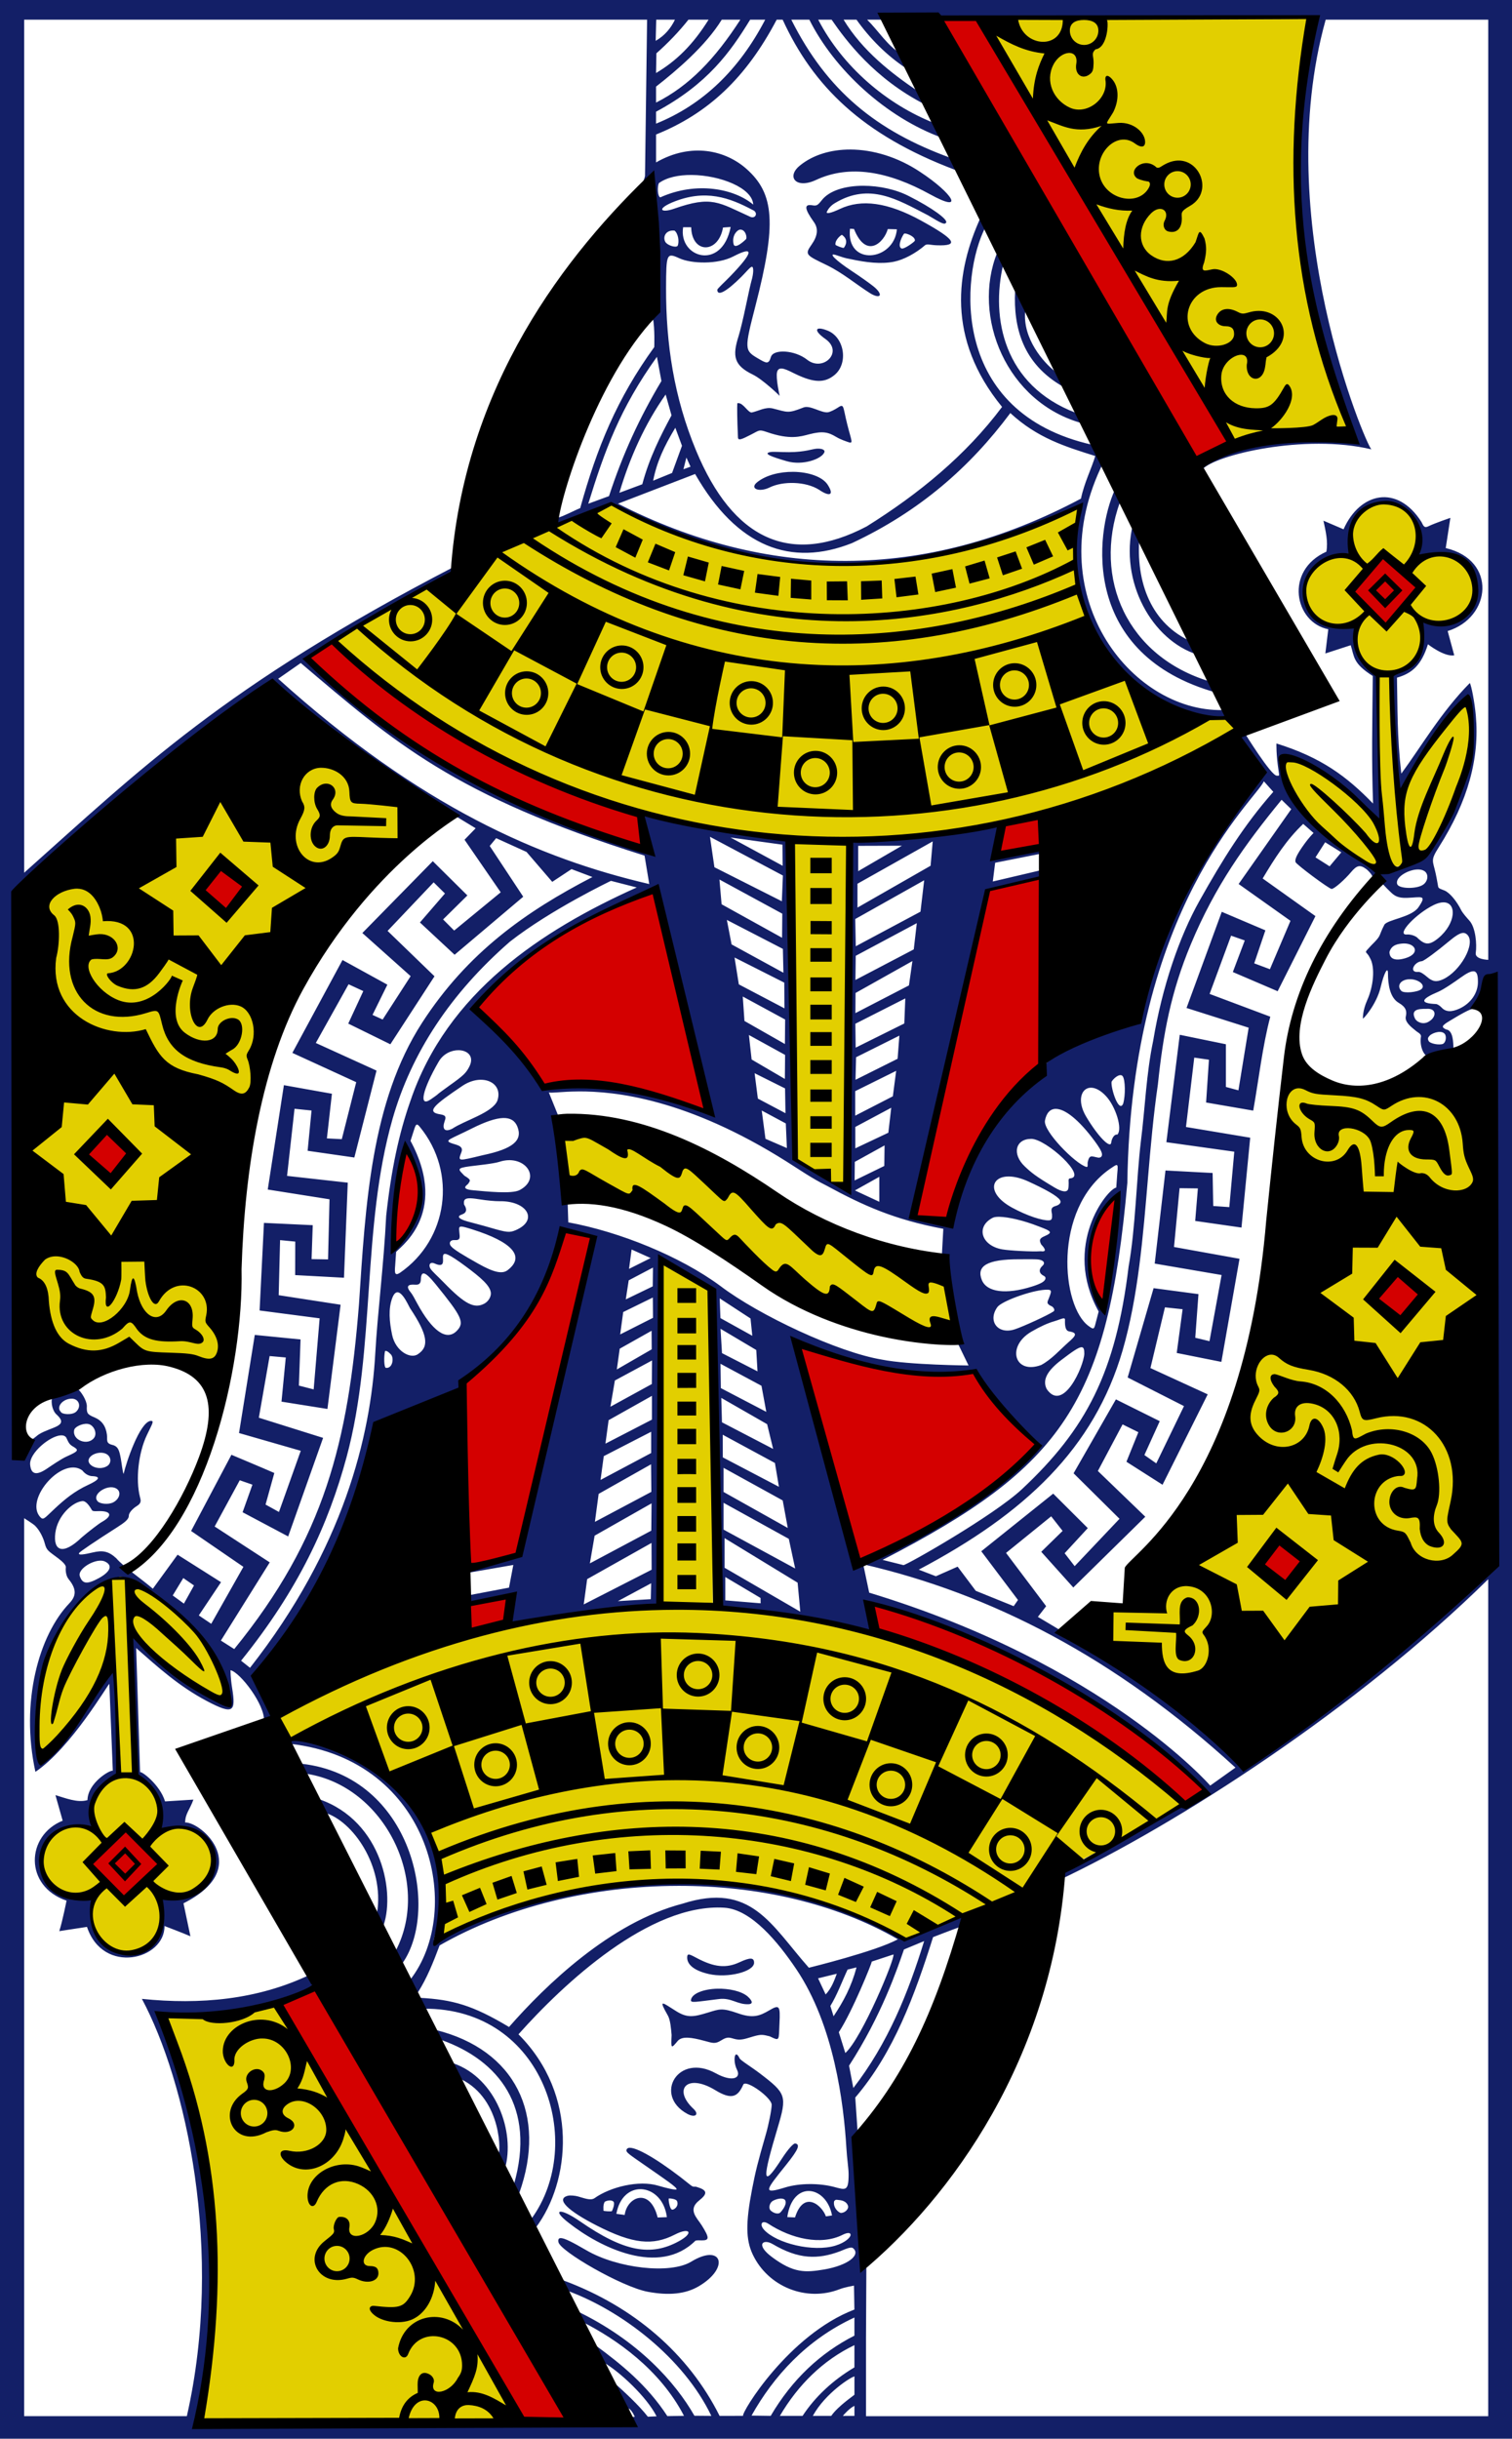 <?xml version="1.0" encoding="UTF-8" standalone="no"?>
<!-- Created with Inkscape (http://www.inkscape.org/) -->

<svg
   xmlns:dc="http://purl.org/dc/elements/1.1/"
   xmlns:cc="http://creativecommons.org/ns#"
   xmlns:rdf="http://www.w3.org/1999/02/22-rdf-syntax-ns#"
   xmlns:svg="http://www.w3.org/2000/svg"
   xmlns="http://www.w3.org/2000/svg"
   xmlns:sodipodi="http://sodipodi.sourceforge.net/DTD/sodipodi-0.dtd"
   xmlns:inkscape="http://www.inkscape.org/namespaces/inkscape"
   version="1.1"
   id="svg914"
   width="174.152"
   height="280.7"
   sodipodi:docname="Qh.svg"
   inkscape:version="0.92.0 r">
  <defs
     id="defs918" />
  <sodipodi:namedview
     pagecolor="#ffffff"
     bordercolor="#666666"
     borderopacity="1"
     objecttolerance="10"
     gridtolerance="10"
     guidetolerance="10"
     inkscape:pageopacity="0"
     inkscape:pageshadow="2"
     inkscape:window-width="833"
     inkscape:window-height="503"
     id="namedview916"
     showgrid="false"
     inkscape:zoom="0.84075577"
     inkscape:cx="87.076134"
     inkscape:cy="140.34991"
     inkscape:window-x="0"
     inkscape:window-y="56"
     inkscape:window-maximized="0"
     inkscape:current-layer="svg914" />
  <inkscape:clipboard
     style="font-variant-east_asian:normal;opacity:1;vector-effect:none;fill:#131f67;fill-opacity:1;stroke-width:1.067;stroke-linecap:butt;stroke-linejoin:miter;stroke-miterlimit:4;stroke-dasharray:none;stroke-dashoffset:0;stroke-opacity:1"
     min="3620.809,1607.987"
     max="3794.961,1888.687" />
  <path
     style="fill:#131f67;fill-opacity:1;stroke-width:1.067"
     d="M 174.152,0 H 0 v 280.7 l 174.152,-2e-5 z M 152.692,2.264 H 171.415 V 110.479 c 0,0 -1.544,-0.033 -1.438,-0.79 0.142,-1.013 -0.013,-2.909 -0.718,-3.706 -0.297,-0.336 -0.783,-0.865 -0.974,-1.249 -0.481,-0.966 -1.273,-1.966 -1.907,-2.235 -0.315,-0.134 -0.68,-0.209 -0.728,-0.428 -0.044,-0.204 -0.147,-0.878 -0.282,-1.497 -0.337,-1.551 -0.637,-1.502 0.343,-3.045 3.396,-5.347 4.703,-10.266 4.274,-15.143 -0.134,-1.523 -0.513,-3.497 -0.693,-3.768 -3.282,3.312 -5.658,7.404 -7.891,10.428 -0.498,-4.32 -0.426,-7.58 -0.499,-11.044 1.753,-0.503 2.813,-1.443 3.568,-3.845 0,0 1.879,1.481 3.03,1.27 l -0.758,-2.791 c 5.025,-1.553 5.713,-8.156 -0.223,-9.552 l 0.534,-3.477 c 0,0 -1.791,0.604 -2.578,0.991 -0.392,0.166 -0.489,0.034 -0.764,-0.537 -2.768,-4.336 -7.065,-3.413 -8.96,0.862 l -2.317,-0.991 c 0.251,1.183 0.551,2.383 0.338,3.567 -4.863,2.18 -3.662,8.148 0.22,8.93 l -0.338,2.787 2.922,-0.95 c 0.426,1.31 0.208,2.067 2.542,3.541 -0.058,5.842 -0.151,9.495 0.031,14.685 -3.044,-3.138 -5.98,-5.317 -11.129,-6.917 0,0 -0.048,1.258 0.251,3.169 0.098,0.63 0.08,0.538 -0.215,0.537 -0.669,-0.015 -3.686,-4.898 -3.686,-4.898 0,0 -0.35,0.004 -0.656,0.31 -0.359,0.359 0.462,1.022 1.615,2.746 1.35,2.018 1.219,1.933 0.159,2.839 -6.028,5.15 -14.734,24.754 -13.271,26.66 -3.81,0.23 -18.663,7.562 -21.36,22.681 -0.16,0.681 -0.477,1.564 -0.477,1.564 l -4.296,-1.074 c 2.591,-12.383 8.437,-37.562 8.437,-37.562 0,0 4.111,-1.176 6.515,-1.435 l -0.026,-0.976 -5.659,1.327 0.272,-2.158 5.341,-1.058 -0.015,-0.511 -5.654,0.764 0.923,-3.593 c 0,0 -12.693,1.877 -17.239,1.739 0.288,13.97 -0.807,25.575 -0.218,40.631 l -6.205,-3.787 C 91.009,123.008 90.843,96.532 90.843,96.532 L 73.71,93.822 74.279,97.981 C 60.075,92.312 45.826,87.096 35.334,76.014 41.793,71.023 52.573,66.073 52.573,66.073 L 52.219,65.278 C 25.714,79.037 16.098,88.596 2.782,100.455 V 2.264 H 74.532 L 74.292,20.257 c 0,0 -0.094,0.463 -0.231,0.625 -0.884,4.332 1.655,12.02 1.143,15.764 0.237,1.155 0.154,3.304 0.154,3.304 -4.319,5.957 -6.607,11.612 -8.53,18.536 -0.744,0.297 -1.84,0.91 -2.614,1.12 l -0.22,0.945 c 1.695,-0.937 6.5,-2.467 6.5,-2.467 21.406,10.508 37.136,7.936 53.971,0.129 -2.684,9.488 3.151,21.553 12.753,24.09 1.098,0.29 2.979,0.537 4.055,0.253 1.075,-0.312 -2.42,-8.365 -3.967,-8.667 -4.638,-2.023 -6.548,-6.777 -6.054,-12.228 l -0.769,-1.301 c -1.581,6.623 2.223,13.347 7.448,14.99 l 1.404,3.087 c -9.469,-2.86 -13.501,-11.788 -10.349,-20.616 0.056,-5.509 -3.489,-7.944 -5.116,-10.318 -8.235,-3.163 -9.765,-10.843 -8.325,-17.049 3.833,1.642 -2.583,-5.451 -2.583,-5.451 -2.823,6.158 -4.003,13.944 2.455,21.834 -4.178,5.575 -9.565,9.984 -15.588,13.751 -8.802,4.625 -15.406,1.509 -19.658,-8.734 -2.553,-6.15 -3.468,-12.28 -3.455,-18.701 0.015,-3.975 0.059,-4.096 1.538,-3.422 1.389,0.633 4.403,0.723 6.202,-0.212 2.452,-1.273 2.336,-0.498 -0.333,2.266 -0.726,0.752 -1.501,1.43 -1.502,1.574 0,0.816 1.14,0.129 2.768,-1.497 0.595,-0.594 1.034,-1.165 1.22,-1.156 0.213,0.01 0.193,0.774 -0.051,1.6 -0.094,0.317 -0.393,1.657 -0.666,2.973 -0.273,1.316 -0.648,2.863 -0.831,3.438 -0.724,2.283 -0.528,3.341 1.647,4.396 1.146,0.556 3.107,2.449 3.09,2.449 0,0 -0.468,-2.075 -0.295,-2.743 0.209,-0.803 1.156,-0.235 2.121,0.229 2.133,1.026 3.375,1.055 4.52,0.093 1.58,-1.328 1.127,-4.311 -0.826,-5.089 -1.433,-0.571 -1.683,-0.043 -0.253,0.961 2.146,1.507 -0.274,3.835 -2.096,2.392 -1.425,-1.129 -3.9,-1.256 -4.176,-0.315 -0.261,0.889 -0.531,0.728 -1.518,0.147 -1.533,-0.902 -1.546,-1.06 -0.261,-6.039 2.433,-9.428 2.195,-12.889 -1.03,-15.754 -2.387,-2.12 -6.33,-3.105 -10.421,-0.748 V 15.483 C 81.568,13.066 85.937,8.955 89.459,2.264 h 0.687 C 93.654,9.911 99.323,15.516 109.989,19.545 114.156,23.688 104.707,7.645 107.723,14.213 102.064,12.006 97.018,7.614 94.242,2.264 h 1.543 c 1.626,2.365 4.92,6.795 10.785,9.776 2.554,0.016 -3.764,-7.795 -4.68,-9.776 h 49.162 c -1.56,12.057 -3.757,24.958 4.889,48.441 -4.055,-2.144 -20.314,2.423 -17.451,3.326 1.437,-1.67 11.797,-4.134 19.463,-2.312 C 157.319,51.167 146.262,25.276 152.693,2.264 Z m 5.259,49.454 c 0.014,0.012 0.028,0.018 0.031,0.005 -0.011,-0.002 -0.02,-0.003 -0.031,-0.005 z m -37.983,46.528 0.046,1.889 0.39,-0.093 -0.226,-1.838 z M 75.583,2.264 h 2.158 c -0.474,0.981 -1.166,1.831 -2.22,2.436 z m 3.711,0 h 2.322 C 79.807,5.163 77.883,7.032 75.562,8.406 l 0.042,-2.271 c 1.342,-1.184 2.623,-2.521 3.691,-3.871 z m 3.839,0 h 2.143 c -2.908,4.498 -5.893,7.632 -9.714,9.544 V 9.97 c 2.36,-1.848 5.707,-4.678 7.571,-7.706 z m 3.27,0 h 1.733 C 85.157,7.978 81.002,12.039 75.562,14.233 v -1.373 c 5.959,-3.198 8.566,-6.88 10.841,-10.597 z m 4.736,0 h 2.081 C 96.076,7.977 102.008,13.495 108.522,15.865 l 0.994,2.318 C 100.93,15.078 95.243,10.436 91.14,2.264 Z m 6.023,0 h 1.487 c 1.562,2.193 3.456,4.088 5.669,5.569 l 1.348,2.627 C 102.68,8.437 99.346,5.867 97.163,2.264 Z m 2.712,0 h 1.661 l 2.199,3.892 C 102.269,5.326 101.16,3.528 99.874,2.264 Z M 97.968,17.212 c -2.277,-0.011 -4.349,0.622 -5.849,1.853 -1.585,1.301 -0.419,2.718 1.861,1.652 3.883,-1.815 8.343,-0.997 13.158,1.657 4.054,2.235 2.634,-0.094 -1.148,-2.581 -2.593,-1.727 -5.441,-2.569 -8.022,-2.581 z m -18.31,2.927 c 3.266,0.026 7.008,1.483 7.099,3.412 -2.166,-1.825 -6.521,-2.711 -10.698,-0.836 -0.32,-0.068 -0.365,-1.213 -0.174,-1.631 0.9,-0.669 2.288,-0.956 3.773,-0.945 z m 19.781,1.244 c -2.065,-5.01e-4 -3.955,0.544 -4.829,1.714 -0.446,0.555 -0.564,0.614 -1.056,0.532 -0.961,-0.161 -0.907,0.398 0.19,1.93 0.532,0.743 0.445,1.589 -0.267,2.596 -0.817,1.157 -0.657,1.201 1.774,2.374 1.858,0.911 3.351,2.203 5.039,3.267 1.206,0.685 1.447,0.083 0.333,-0.821 -0.382,-0.31 -1.515,-1.124 -2.532,-1.791 -1.725,-1.13 -2.991,-2.273 -1.62,-1.765 0.628,0.2 0.79,0.283 1.481,0.403 1.777,0.387 3.532,0.602 5.023,0.299 1.07,-0.215 2.463,-0.928 3.609,-1.925 0.293,-0.136 0.582,0.009 1.292,0.036 2.716,0.106 2.116,-0.697 -1.784,-2.839 -3.859,-2.12 -6.886,-2.506 -9.355,-1.342 -1.045,0.493 -1.643,0.616 -1.492,0.305 0.158,-0.325 0.449,-0.702 0.918,-0.976 3.99,-2.404 7.196,-0.411 10.713,1.394 1.509,0.906 1.917,1.141 2.097,0.852 0.23,-0.371 -1.683,-1.74 -4.249,-3.035 -1.505,-0.785 -3.462,-1.207 -5.285,-1.208 z m -12.756,2.784 c 0.675,0.266 0.373,1.043 -0.244,0.798 -3.684,-1.666 -4.424,-2.477 -8.816,-0.936 -1.451,0.509 -2.026,0.059 -0.245,-0.71 3.88,-1.635 6.695,-0.532 9.305,0.847 z m -2.525,1.96 c -0.998,5.104 -6.044,3.531 -5.475,0.026 l 0.928,0.005 c 0.073,3.083 3.14,3.062 3.665,0.031 z m 29.346,0.011 1.358,2.927 c -2.972,7.37 1.063,17.293 9.837,19.671 0,0 1.415,2.19 1.138,2.467 -16.472,-3.671 -15.205,-19.483 -12.333,-25.065 z m -15.603,0.191 0.461,0.026 c 1.423,3.558 3.489,1.513 3.891,0.011 l 1.051,0.026 c -0.321,3.685 -5.872,4.31 -5.403,-0.062 z m -12.697,0.103 c 0.667,-0.078 0.894,0.929 0.707,1.115 -0.051,0.051 -1.271,1.244 -1.42,0.542 -0.218,-1.027 0.436,-1.607 0.713,-1.657 z m -7.684,0.103 c 0.057,3.31e-4 0.113,0.003 0.174,0.011 0.413,0.317 0.57,1.266 0.354,1.755 -0.245,0.256 -1.234,-0.093 -1.425,-0.475 -0.294,-0.558 0.051,-1.296 0.897,-1.29 z m 26.717,0.341 c 0.325,0.013 1.22,0.402 1.133,0.836 -0.022,0.11 -1.267,1.033 -1.548,0.883 -0.54,-0.29 0.207,-1.616 0.313,-1.698 0.018,-0.015 0.057,-0.023 0.102,-0.021 z m -7.279,0.16 c 0.011,-0.002 0.018,-0.002 0.02,0 0.096,0.072 0.892,0.57 0.215,1.492 -0.047,0.064 -0.949,-0.26 -0.964,-0.366 -0.074,-0.536 0.604,-1.087 0.728,-1.125 z m 19.96,6.462 c -0.201,4.236 0.896,8.349 5.49,10.989 l -0.989,-1.817 c -1.178,-0.945 -3.645,-3.64 -3.337,-6.85 z m -41.254,7.572 0.518,2.787 c -2.528,4.23 -4.447,8.386 -6.038,13.245 l -2.389,0.877 C 69.652,51.852 71.405,46.997 75.665,41.07 Z m 1.005,4.341 0.677,2.395 c -1.241,2.303 -2.568,4.905 -3.368,7.934 l -2.64,0.981 c 1.188,-4.012 2.925,-7.91 5.331,-11.309 z m 8.371,0.991 c -0.039,3.31e-4 -0.078,0.004 -0.118,0.015 -0.028,0.472 -0.022,1.777 0.077,3.928 0.019,0.408 0.416,0.236 1.538,-0.341 0.978,-0.503 0.877,-0.583 1.825,-0.263 2.625,0.905 3.819,0.512 4.844,0.246 1.564,-0.406 2.202,-0.241 3.111,0.306 0.5,0.301 1.182,0.523 1.317,0.573 0.72,0.264 0.446,-0.055 -0.046,-2.013 -0.553,-2.202 -0.316,-2.443 -1.192,-1.87 -0.193,0.126 -0.749,0.436 -1.052,0.472 -0.764,0.09 -2.039,-0.853 -2.799,-0.553 -1.842,0.726 -1.825,0.535 -3.535,0.112 -0.855,-0.211 -1.674,0.313 -2.416,0.461 -0.424,0.053 -0.962,-1.078 -1.553,-1.074 z m 31.33,1.141 c 3.112,2.874 6.31,3.857 9.78,4.945 -0.418,1.429 -1.256,3.036 -1.645,4.904 -18.059,9.612 -36.207,9.31 -53.326,0.583 l 8.883,-3.417 c 4.853,8.464 11.075,10.723 18.069,7.954 7.816,-3.661 13.603,-8.755 18.238,-14.969 z m -38.588,1.693 0.769,2.075 -1.143,3.128 -2.179,0.888 c 0.417,-2.131 1.222,-3.882 2.553,-6.091 z m 16.321,2.405 c -0.54,0.026 -1.357,0.392 -3.219,0.403 -1.008,0.005 -1.798,-0.085 -2.189,-0.005 -0.811,0.165 0.137,0.53 1.953,1.053 1.816,0.52 4.035,-0.265 4.311,-1.058 0.067,-0.194 -0.172,-0.425 -0.856,-0.392 z m -15.045,1.022 0.477,1.053 -0.815,0.294 z m 48.015,0.594 1.348,3.092 c -2.336,5.09 -3.887,19.042 11.708,23.383 l 0.682,1.998 C 130.197,81.937 119.56,68.353 127.073,53.256 Z m -35.708,1.053 c -1.524,-0.015 -3.12,0.366 -4.147,1.187 -0.929,0.74 0.207,1.206 1.415,0.614 1.565,-0.767 4.177,-0.704 5.71,0.263 1.173,0.805 1.784,0.663 1,-0.563 -0.616,-0.962 -2.251,-1.485 -3.978,-1.502 z m 68.088,3.474 c 4.076,-0.068 4.5,5.808 3.706,6.313 0.23,-0.078 0.926,-0.284 1.917,-0.258 2.987,0.079 4.544,1.741 4.716,4.16 0.173,2.437 -1.666,3.795 -4.347,3.66 -0.995,-0.05 -1.681,-0.152 -1.635,0.026 0.498,1.947 -0.103,4.883 -2.665,5.616 -0.294,0.084 -0.713,0.497 -0.723,0.645 -0.192,3.089 0.682,13.699 0.682,13.699 0,0 4.804,-8.13 5.885,-9.363 2.115,-2.907 2.875,-2.632 2.501,2.183 -0.516,6.663 -1.531,8.211 -5.336,13.859 -1.678,2.422 -5.65,1.15 -5.29,2.787 0.079,0.361 0.724,1.011 1.369,1.626 0.413,0.394 0.84,0.641 1.804,0.609 1.695,-0.057 2.354,-0.403 1.342,1.08 -0.801,1.174 -3.616,1.417 -3.934,2.027 -0.738,1.42 -0.233,1.106 -1.494,2.354 -0.965,1.065 -0.63,0.522 -0.19,1.399 0.69,1.131 0.403,3.388 -0.282,4.909 -0.558,1.239 -0.496,2.123 -0.496,2.123 0.011,0.103 1.568,-1.619 2.039,-3.609 0.391,-1.656 0.849,-2.486 0.846,-1.559 0,1.17 0.198,2.759 1.246,3.365 0.829,0.48 0.948,0.959 0.81,1.549 -0.143,0.61 0.504,1.147 1.143,1.657 0.15,0.151 0.654,0.349 0.6,0.671 -0.17,1.018 0.24,2.214 0.977,2.409 0.328,0.164 2.42,-0.015 2.765,-1.201 -0.034,-0.378 0,-1.933 -0.836,-2.023 -0.588,-0.273 -0.527,-0.436 0.364,-0.97 1.333,-0.8 2.3,-1.374 2.958,-1.497 0.881,-0.12 1.727,-1.084 1.727,-1.084 l 0.169,63.954 c -7.904,8.146 -16.568,16.255 -27.993,24.224 -6.639,-5.571 -13.894,-11.211 -21.596,-15.434 l -2.66,-1.585 0.953,-1.229 -4.619,-6.132 5.198,-4.212 1.317,1.678 -2.46,2.405 3.691,4.109 8.294,-8.145 -5.464,-5.265 2.845,-5.363 1.82,0.898 -1.374,3.402 4.157,2.648 5.203,-10.406 -6.597,-3.025 1.671,-6.989 2.035,0.217 -0.677,5.033 5.141,1.027 2.091,-11.867 -7.545,-1.358 0.641,-6.767 2.107,0.026 -0.308,3.742 5.331,0.764 1.005,-10.344 -7.397,-1.234 0.953,-7.985 1.692,0.243 -0.328,4.924 5.428,0.934 c 0.597,-3.34 1.083,-7.533 1.968,-10.809 l -6.992,-2.622 2.476,-6.705 1.574,0.552 -1.374,3.634 5.162,2.209 4.352,-8.646 -6.079,-4.331 c 1.362,-2.276 2.722,-4.438 4.67,-6.282 l 1.194,1.048 c 0,0 -0.438,0.398 -1.112,1.337 -0.819,1.141 -1.075,1.717 -0.964,2.013 0.11,0.293 3.867,3.086 4.152,3.087 0.331,0.001 1.577,-1.142 2.22,-1.91 0.687,-0.822 1.048,-0.901 1.758,-0.387 0.142,0.102 0.346,0.305 0.492,0.48 0.171,0.207 0.239,0.38 0.256,0.511 0.017,0.129 -0.019,0.215 -0.051,0.268 0.061,-0.057 0.191,-0.157 0.472,-0.315 0.51,-0.287 -0.989,-1.614 -2.214,-2.302 -3.666,-2.072 -7.979,-5.976 -8.976,-10.86 -0.366,-2.193 5.266,0.445 9.145,4.336 0.588,0.589 2.773,2.72 2.773,2.72 -0.319,-5.646 -0.775,-11.381 -0.528,-17.096 l -0.856,-0.599 c -1.198,-0.841 -1.66,-2.22 -1.768,-3.603 -0.075,-0.953 0.737,-1.441 -1.118,-1.378 -3.86,0.034 -6.094,-3.624 -3.752,-6.752 0.837,-1.17 4.397,-1.742 4.393,-1.714 -0.909,-3.74 1.822,-5.747 3.834,-5.936 z m -1.404,43.498 c -0.074,0.07 -0.043,0.07 0,0 z m 5.111,-37.185 c -0.05,0.017 -0.108,0.036 -0.108,0.036 0.037,-0.001 0.075,-0.015 0.108,-0.036 z M 34.641,76.314 c 10.78,9.138 17.658,15.287 39.598,22.17 l 0.543,3.273 C 62.167,98.823 48.404,92.886 32.042,78.126 Z m -3.245,2.111 c 6.825,6.416 13.822,11.303 20.904,15.403 l 2.486,1.507 -1.281,1.321 4.167,6.05 -5.362,4.403 -1.276,-1.28 2.799,-2.762 -3.983,-3.944 -8.114,8.269 5.562,4.966 -3.224,4.991 -1.169,-0.532 1.712,-3.479 -5.167,-2.839 -5.777,10.69 7.356,3.371 -1.661,6.561 -1.717,-0.088 0.579,-5.141 -5.531,-0.986 -1.861,12.011 7.115,1.125 -0.169,6.917 -1.897,-0.031 0.133,-3.907 -5.618,-0.263 -0.502,10.081 6.915,0.903 -0.687,8.181 -1.702,-0.439 0.19,-5.311 -5.27,-0.521 -1.815,11.294 7.11,2.044 -2.512,7.041 -1.543,-0.852 1.01,-3.634 c -1.296,-0.569 -4.941,-2.096 -4.941,-2.096 l -4.644,8.77 6.023,4.129 -3.706,6.555 -1.43,-0.965 2.558,-3.825 -5.003,-3.164 -2.85,3.918 c -1.21,-1.058 -3.384,-2.526 -4.214,-3.51 -0.886,-0.813 -1.56,-0.937 -2.701,-0.666 -0.9,0.214 -1.767,0.378 -1.569,0.057 0.098,-0.158 1.807,-1.316 4.419,-2.983 0.73,-0.466 1.306,-0.874 1.297,-1.29 -0.011,-0.311 0.396,-0.805 0.923,-1.125 0.583,-0.355 0.453,-0.686 0.359,-1.053 -0.505,-1.972 -0.186,-5.048 0.8,-7.118 0.66,-1.386 0.867,-1.635 0.436,-1.636 -1.271,0.164 -2.82,4.8 -3.117,6.106 -0.099,-0.104 -0.238,-1.326 -0.328,-1.796 -0.163,-0.85 -0.281,-1.376 -0.959,-1.538 -0.81,-0.194 -0.553,-0.584 -0.636,-1.198 -0.134,-0.995 -0.601,-1.625 -1.445,-1.977 -0.813,-0.339 -0.902,-0.475 -0.866,-1.29 0,-0.64 -0.665,-1.725 -1.158,-2.07 l -2.819,1.001 c -0.222,0.75 0.074,1.721 0.538,2.075 1.417,1.342 -0.656,1.361 -2.076,2.235 -0.384,0.25 -0.843,0.794 -1.153,0.614 -0.901,-0.297 -0.831,2.414 -1.717,2.075 L 1.83,102.726 C 9.384,94.85 31.397,78.425 31.397,78.425 Z m 114.176,11.505 1.087,1.213 c -3.37,3.819 -5.815,7.751 -8.509,12.553 -2.299,4.097 -4.285,9.833 -5.326,16.089 -0.804,3.829 -0.928,7.727 -1.425,11.645 -0.506,4.216 -0.603,9.892 -1.404,14.344 -1.479,12.209 -4.885,18.706 -12.287,25.633 -3.253,3.044 -13.374,8.794 -13.65,8.739 l -2.399,-0.599 c 20.754,-10.698 25.942,-18.076 28.188,-43.4 0.439,-31.772 14.79,-44.078 15.726,-46.218 z m 2.04,2.127 1.112,1.079 -6.059,8.615 5.972,4.238 -2.368,5.57 -1.809,-0.676 1.287,-3.799 -5.023,-2.132 -4.06,11.067 7.156,2.271 -1.179,7.211 -1.446,-0.392 v -4.914 l -5.31,-1.089 -1.543,12.362 7.822,1.094 -0.574,6.38 -1.851,-0.129 -0.071,-3.799 -5.428,-0.289 -1.241,10.716 7.704,1.316 -1.394,7.614 -1.64,-0.392 0.369,-5.022 -5.167,-0.687 -2.988,10.282 6.489,3.293 -3.193,6.592 -1.369,-0.96 1.769,-3.897 -5.049,-2.509 -4.875,8.507 5.29,5.239 -5.167,5.451 -1.153,-1.487 2.665,-2.891 -3.983,-3.969 -8.284,6.633 4.229,5.611 -0.497,0.707 -4.367,-1.765 -2.091,-2.782 -2.502,1.105 -1.973,-0.759 c 12.235,-6.46 20.195,-13.95 23.482,-25.246 1.805,-6.246 2.341,-13.061 2.927,-19.929 0.304,-3.567 0.619,-7.15 1.133,-10.674 0.603,-5.757 1.478,-10.588 3.798,-16.141 2.814,-6.735 6.233,-11.481 10.447,-16.621 z m -65.838,4.258 8.401,4.46 -0.123,2.963 -7.766,-3.918 z m 2.363,0.083 5.987,0.826 0.026,2.431 z m -26.988,0.077 3.496,1.585 2.963,3.443 2.22,-1.466 2.409,0.908 c -7.612,3.939 -14.367,8.653 -19.627,16.786 -5.862,9.063 -6.513,20.928 -7.263,32.38 -1.251,15.797 -3.941,26.893 -14.368,39.699 l -1.538,-0.976 5.628,-9.002 -6.346,-4.129 2.891,-5.322 1.461,0.506 -1.133,3.174 5.249,2.787 4.024,-11.345 -7.402,-2.323 1.241,-7.097 1.861,0.165 -0.492,5.084 5.29,0.841 1.517,-11.996 -7.13,-1.099 0.159,-6.339 1.748,0.17 -0.011,3.856 5.623,0.305 0.436,-10.943 -6.992,-0.779 0.861,-7.727 1.958,0.201 -0.451,4.635 5.382,0.774 2.553,-10.003 -6.992,-3.18 3.773,-6.757 1.697,0.785 -1.733,3.742 4.849,2.38 5.085,-7.825 -5.403,-5.224 5.305,-5.59 1.302,1.285 -2.881,3.334 3.993,3.716 7.904,-6.679 -3.86,-5.843 z m 50.281,0.372 -0.246,2.803 -8.422,4.816 v -2.746 z m 45.201,0.098 1.861,1.161 -1.348,1.61 -1.625,-1.032 z m -48.743,0.397 -5.044,2.932 v -2.916 z m 59.482,2.736 c 0.263,0.006 0.505,0.063 0.692,0.186 0.508,0.333 0.435,1.155 -0.138,1.559 -0.746,0.526 -2.791,0.49 -2.993,-0.052 -0.292,-0.781 1.299,-1.719 2.44,-1.693 z m -80.503,1.156 7.238,3.933 -0.026,2.772 -6.966,-3.856 z m 23.58,0.088 -0.425,3.613 -7.453,3.98 -0.062,-3.133 z m -36.077,0.067 2.968,0.759 c -10.987,4.936 -21.846,12.095 -26.071,24.585 -1.318,3.738 -2.208,7.898 -2.788,13.224 -0.272,5.617 -0.992,11.146 -1.255,15.83 -0.537,9.538 -3.655,22.456 -14.426,36.18 l -1.03,-0.816 c 6.608,-8.198 10.043,-15.633 12.164,-23.486 3.362,-12.497 1.695,-26.288 5.28,-38.868 2.187,-7.653 6.726,-14.496 13.527,-20.415 4.732,-3.702 11.631,-6.994 11.631,-6.994 z m 4.988,1.048 c 0.033,-0.002 0.047,-9.8e-4 0.051,0.011 2.668,9.043 5.961,25.525 5.961,25.525 -7.056,-3.436 -18.802,-2.808 -18.802,-2.808 0,0 -6.609,-8.584 -7.889,-9.291 5.285,-7.178 19.67,-13.386 20.678,-13.436 z m 90.853,1.425 c 1.625,-0.052 1.508,2.434 -0.548,4.124 -1.05,0.864 -1.537,0.742 -2.312,0.052 -0.228,-0.308 -0.889,-0.528 -1.374,-0.47 -1.152,-0.004 1.125,-2.405 3.153,-3.396 0.419,-0.205 0.781,-0.3 1.081,-0.31 z m -82.492,2.023 6.454,3.334 0.062,2.746 -5.972,-3.262 z m 21.878,0.372 -0.349,3.02 -6.72,3.52 0.036,-2.782 z m 62.885,1.125 c 0.223,-0.021 0.397,0.066 0.559,0.248 0.916,1.027 -0.825,4.14 -2.799,5.074 -0.758,0.358 -1.225,0.3 -1.856,-0.248 -0.306,-0.266 -0.76,-0.615 -1.02,-0.588 -1.13,0.117 -0.506,-1.159 0.405,-1.234 0.252,-0.021 1.833,-1.212 3.029,-2.214 0.802,-0.672 1.309,-1.003 1.681,-1.038 z m -6.828,1.213 c 1.426,-0.035 1.945,1.161 0.256,1.683 -1.203,0.372 -1.874,0.107 -1.871,-0.707 0.253,-0.837 0.98,-0.934 1.615,-0.976 z m -77.049,1.616 5.726,2.891 0.026,2.963 -5.259,-2.762 z m 20.488,0.408 -0.4,2.803 -6.167,3.19 0.016,-2.318 z m 64.633,1.177 c 0.39,0.024 0.505,0.462 0.502,1.239 0,1.286 -0.851,2.475 -2.122,3.056 -0.93,0.425 -1.587,0.392 -2.05,-0.108 -0.211,-0.228 -0.505,-0.412 -0.656,-0.418 -1.992,-0.08 -1.671,-0.597 0.236,-1.399 0.672,-0.283 1.99,-1.203 2.614,-1.652 0.703,-0.506 1.173,-0.736 1.476,-0.717 z m -7.31,0.914 c 0.977,0.004 1.837,0.698 1.297,1.146 -0.42,0.348 -1.996,0.516 -2.307,0.201 -0.59,-0.599 -0.065,-1.351 1.01,-1.347 z m -76.864,1.992 4.88,2.648 -0.026,2.818 -4.66,-2.653 z m 18.72,0.217 -0.113,2.885 -5.603,2.782 -0.036,-2.751 z m 60.281,1.197 c 0.948,0.069 0.828,0.993 0.062,1.441 -0.572,0.4 -1.313,0.189 -1.615,-0.279 -0.681,-1.303 0.867,-1.146 1.553,-1.162 z m 1.902,2.961 c 0.158,0.319 0.07,0.889 -0.241,1.07 -0.415,0.176 -1.494,-0.007 -1.66,-0.324 -0.137,-0.26 -0.106,-0.396 0.159,-0.661 0.441,-0.353 1.432,-0.616 1.742,-0.085 z m -80.195,0.054 4.167,2.292 -0.026,2.767 -3.829,-2.24 z m 17.331,0.072 -0.205,2.663 -4.849,2.421 0.066,-2.596 z m -50.768,1.678 c 1.039,0.012 1.842,0.71 1.23,1.9 -0.382,0.743 -0.67,1.018 -2.332,2.199 -0.679,0.482 -1.267,0.923 -1.312,0.981 -0.046,0.058 -0.478,0.359 -0.764,0.557 -1.49,1.038 -0.973,-1.13 0.887,-4.326 0.533,-0.916 1.483,-1.321 2.291,-1.311 z m 50.399,2.374 -0.384,2.932 -4.337,2.23 v -2.823 z m -16.306,0.274 3.506,1.75 0.051,2.854 -3.183,-1.683 z m 42.12,0.222 c 0.113,-0.004 0.211,0.034 0.282,0.134 0.287,0.405 0.333,2.154 0.051,3.143 -0.491,1.164 -1.445,-1.773 -1.338,-2.519 0.204,-0.338 0.667,-0.745 1.005,-0.759 z m -73.706,0.532 c 1.418,-0.026 2.443,0.949 1.963,2.395 -0.553,1.396 -3.754,2.274 -5.198,3.236 -0.945,0.472 -1.173,-0.04 -0.882,-0.862 0.135,-0.38 0.238,-0.678 -0.482,-0.785 -1.748,-0.259 -0.683,-1.115 2.522,-3.278 0.702,-0.474 1.431,-0.695 2.076,-0.707 z m 70.318,0.914 c 0.503,-0.005 1.123,0.291 1.763,0.991 1.101,1.204 1.897,3.739 1.297,4.398 -0.46,-0.052 -0.688,0.632 -0.713,0.908 -0.069,0.798 -1.517,-0.659 -2.886,-2.958 -1.103,-1.851 -0.568,-3.327 0.538,-3.34 z m -59.056,0.428 c 4.322,-0.03 12.576,0.87 24,8.068 1.457,0.919 2.914,1.933 4.562,2.751 4.334,2.353 7.911,3.949 13.497,4.997 l -0.159,2.911 c -0.05,0.919 1.454,6.238 0.764,9.229 -1.025,-0.02 0.989,0.883 0.989,0.883 l 1.312,2.705 c 0,0 -6.857,-0.059 -9.975,-0.676 -5.022,-0.822 -14.187,-5.109 -18.617,-8.481 -4.602,-3.399 -11.552,-6.224 -17.51,-7.319 l -0.082,-2.503 c 0,0 -0.592,-8.572 -1.066,-9.745 l -1.097,-2.71 c 0.269,0.109 1.418,-0.095 3.383,-0.108 z m 36.061,1.879 -0.333,2.875 -3.804,1.796 v -2.462 z m 18.956,0.129 c 1.064,0.002 2.676,1.257 4.516,3.763 0.414,0.565 0.734,1.054 0.795,1.394 0.056,0.313 -0.136,0.493 -0.441,0.454 -0.725,-0.132 -0.991,-0.396 -1.194,0.511 -0.05,0.225 0.079,0.631 -0.169,0.557 -1.291,-0.382 -4.984,-4.133 -4.757,-5.332 0.17,-0.901 0.612,-1.349 1.251,-1.347 z m -33.872,0.191 2.773,1.487 0.123,2.834 -2.466,-1.068 z m -29.802,0.862 c 0.851,-0.028 1.38,0.31 1.651,0.976 0.652,1.603 -0.503,2.569 -3.932,3.293 -2.979,0.713 -2.918,0.757 -2.501,-0.356 0.276,-0.739 -0.644,-0.821 -1.159,-1.017 -0.869,-0.331 -0.158,-0.433 2.343,-1.688 1.571,-0.788 2.747,-1.18 3.598,-1.208 z m -9.914,0.759 c 0.084,-0.007 0.186,0.073 0.333,0.258 4.332,5.284 3.218,12.984 -2.266,16.786 -0.623,0.415 -0.644,0.03 -0.574,-0.795 l 0.108,-1.569 c 0.028,-0.312 6.298,-4.188 1.661,-12.811 l 0.39,-1.218 c 0.124,-0.388 0.207,-0.638 0.349,-0.65 z m 70.764,1.641 c 1.71,0.006 6.509,4.391 4.465,4.547 -0.24,0.018 -0.158,0.332 -0.159,0.532 0,0.199 -0.012,0.579 -0.066,0.723 -0.148,0.383 -0.707,0.307 -1.569,-0.206 -2.184,-1.302 -2.679,-1.717 -3.434,-2.436 -1.486,-1.416 -1.064,-3.166 0.764,-3.159 z m -16.9,0.754 -0.031,2.364 -3.419,1.667 0.02,-2.137 z m -43.33,1.698 c 2.301,-0.08 3.596,2.229 1.297,3.443 -0.919,0.485 -3.944,0.145 -5.351,0.021 -1.588,-0.14 -0.65,-0.615 -0.564,-0.759 0.218,-0.361 0.387,-0.417 -0.441,-0.914 -0.658,-0.697 -1.035,-0.868 0.61,-1.084 0.798,-0.105 2.737,-0.295 3.409,-0.516 0.362,-0.119 0.712,-0.18 1.041,-0.191 z m 70.047,0.563 c 0.169,-0.007 0.151,0.276 0.082,1.012 l -0.113,1.579 c -1.048,0.168 -6.255,6.686 -2.025,14.267 l -0.354,1.347 c -0.163,0.666 -0.215,0.763 -0.764,0.351 -3.17,-2.206 -4.199,-13.437 2.368,-18.082 0.428,-0.285 0.673,-0.469 0.805,-0.475 z m -12.364,1.316 c 0.612,0.011 1.361,0.185 2.22,0.578 2,0.917 3.33,1.658 3.639,2.147 0.191,0.302 -0.109,0.554 -0.513,0.671 -0.488,0.142 -0.548,0.347 -0.415,0.924 0,0.335 0.084,0.705 -0.333,0.728 -0.772,0.042 -2.495,-0.506 -4.239,-1.45 -2.945,-1.595 -2.545,-3.637 -0.359,-3.598 z m -14.958,0.036 v 2.875 l -2.809,-1.306 z m -47.087,2.472 c 0.298,0.009 0.692,0.061 1.21,0.145 0.633,0.101 1.616,0.2 2.122,0.191 3.201,-0.056 4.527,2.188 1.886,3.329 -0.722,0.312 -1.023,0.278 -2.999,-0.299 -0.946,-0.277 -2.105,-0.567 -2.578,-0.702 -0.952,-0.272 -1.281,-0.574 -0.651,-0.79 0.587,-0.201 0.637,-0.61 0.272,-1.151 -0.089,-0.542 0.083,-0.74 0.738,-0.723 z m 74.393,0 c -0.453,4.452 -0.824,7.922 -1.492,12.28 -0.487,-0.193 -3.942,-8.405 1.492,-12.28 z m -13.471,2.132 c 1.042,0.019 2.8,0.423 4.511,1.099 1.495,0.554 1.684,0.702 0.651,1.146 -0.624,0.268 -0.548,0.508 -0.364,0.919 0.284,0.308 0.823,0.924 -0.026,0.8 -1.006,0.076 -3.648,-0.074 -4.454,-0.217 -2.413,-0.426 -3.07,-2.617 -1.092,-3.634 0.159,-0.082 0.427,-0.12 0.774,-0.114 z m -61.988,1.125 c 0.223,-4.9e-4 0.632,0.12 1.374,0.356 4.332,1.376 6.089,3.044 3.967,4.661 -0.615,0.469 -1.571,0.27 -3.373,-0.743 -1.843,-1.036 -2.768,-1.604 -3.111,-1.972 -0.341,-0.365 -0.155,-0.783 0.369,-0.748 0.719,0.048 0.611,-0.315 0.554,-0.924 -0.041,-0.426 -0.066,-0.629 0.22,-0.63 z m 11.687,0.403 3.322,0.759 -8.294,36.524 c -2.831,0.822 -4.464,1.177 -6.454,2.256 l 5.736,-0.996 -0.497,2.612 -5.208,0.986 -0.118,0.779 5.967,-1.084 c 0,0 -0.213,2.493 -0.42,3.458 5.694,-0.462 11.318,-2.056 17.044,-2.101 0,0 0.139,-28.825 0.118,-31.967 -0.022,-3.395 0,-7.454 0,-7.454 l 5.741,3.262 0.948,36.328 17.982,2.942 c -0.125,-0.613 -0.615,-3.421 -0.615,-3.421 13.332,3.958 26.849,9.81 38.814,21.902 -5.568,3.034 -10.83,6.042 -16.239,8.958 l -0.784,1.136 c 13.717,-6.452 34.499,-19.866 49.555,-34.692 v 96.336 H 99.746 c 0,0 0,-4.613 0,-8.974 l 0.041,-8.032 c -0.293,-5.151 0.598,-10.823 -0.969,-15.144 l -0.308,-4.527 c 4.442,-5.202 6.842,-11.761 8.96,-18.463 0,0 2.138,-0.833 3.178,-1.203 l 0.359,-1.316 c -2.066,1.062 -6.807,2.844 -6.807,2.844 0.51,-0.402 -10.081,-4.892 -16.624,-5.946 -10.795,-1.74 -25.315,0.052 -36.892,5.833 -0.567,0.403 -0.809,0.393 -0.666,-0.129 2.688,-9.843 -2.975,-19.724 -12.912,-22.588 -2.108,-0.607 -3.834,-0.604 -3.834,-0.604 l 0.179,0.862 c 16.24,1.842 20.05,19.123 13.798,27.151 -1.639,2.649 -1.889,3.421 1.552,3.333 13.905,-0.114 18.739,15.531 12.402,24.188 0.016,-0.067 0.513,1.007 0.513,1.007 3.952,-5.253 5.004,-15.233 -1.999,-22.247 5.177,-5.813 15.117,-15.116 23.713,-14.572 3.129,0.198 6.217,4.012 8.273,7.056 4.355,6.446 5.473,15.447 5.782,20.58 0.076,1.345 0.254,2.322 0.256,3.03 0.011,2.055 -0.383,1.809 -1.702,1.466 -1.655,-0.43 -3.925,-0.448 -5.603,0.067 -2.696,0.827 -2.261,0.355 0.138,-2.638 1.415,-1.766 1.605,-2.31 1.02,-2.426 -0.179,-0.035 -0.778,0.57 -1.563,1.786 -2.366,3.666 -2.182,2.161 -0.472,-3.556 1.112,-3.717 0.999,-3.977 -2.03,-6.287 -1.002,-0.764 -2.234,-1.506 -2.343,-1.739 -0.571,-1.22 -0.809,0.311 -0.297,1.316 0.5,0.983 -0.559,1.431 -2.42,0.418 -4.379,-2.443 -7.23,2.503 -3.322,4.646 0.921,0.505 1.436,0.091 0.723,-0.573 -2.405,-2.239 -0.732,-4.125 2.522,-2.142 1.881,1.146 2.595,0.779 3.224,-0.656 0.348,-0.585 3.268,1.521 3.265,2.338 0,0.536 -0.34,2.252 -0.672,3.402 -0.935,3.244 -1.189,4.251 -1.594,6.354 -0.734,3.813 -0.715,5.767 0.071,7.443 1.762,3.756 6.199,5.527 10.047,4.016 0.559,-0.22 1.63,-0.403 1.63,-0.403 l 0.046,2.756 c -7.588,2.894 -13.07,11.925 -12.82,12.233 l -2.706,0.005 c -3.592,-7.181 -9.913,-12.589 -17.946,-15.578 -1.57,-1.374 0.392,3.667 2.194,4.78 3.816,1.953 8.865,5.417 11.651,10.793 l -1.917,0.031 c -2.337,-3.588 -5.365,-6.011 -8.237,-8.125 -0.675,-0.143 0.492,6.507 3.25,8.558 l -49.466,0.867 c 3.376,-13.299 4.024,-28.056 -3.885,-47.4 6.558,0.405 12.375,-1.012 17.705,-3.355 l -0.482,-1.378 c -6.073,2.92 -12.737,3.494 -19.407,2.808 5.06,9.433 9.488,29.022 5.177,48.032 H 2.78 V 174.748 c 0,0 1.046,0.652 1.269,0.877 0.57,0.576 0.955,1.436 1.118,2.06 0.207,0.797 0.427,0.845 1.558,1.698 0.543,0.409 0.857,0.769 0.856,0.981 -0.032,0.235 -0.038,0.962 0.328,1.409 0.997,1.214 0.82,1.993 0.071,2.777 -3.481,3.646 -5.661,11.309 -3.901,19.393 4.128,-2.798 8.38,-10.115 8.514,-10.127 l 0.4,9.993 c -0.367,-0.082 -2.886,1.421 -2.917,3.386 -1.141,0.342 -2.534,-0.23 -3.691,-0.573 l 0.834,2.943 c -4.237,1.702 -4.465,7.538 0.445,9.204 0,0 -0.448,2.282 -0.833,3.508 l 3.188,-0.489 c 1.852,5.569 8.963,3.786 8.928,-0.099 0,0 2.164,0.818 2.985,1.182 l -0.8,-3.796 c 8.086,-4.062 2.037,-9.381 0.191,-9.304 0.025,-1.061 0.509,-1.396 0.952,-2.632 l -3.265,0.206 c -0.599,-1.961 -2.793,-3.565 -2.876,-3.35 L 15.684,189.691 c 2.469,2.168 4.898,4.391 8.171,6.117 3.021,1.592 3.328,1.237 2.881,-1.512 -0.202,-1.24 -0.185,-2.054 -0.185,-2.054 1.133,0.268 3.992,4.009 3.855,5.853 1.044,1.371 1.991,-2.319 -0.702,-5.461 7.17,-7.561 12.633,-20.092 13.799,-28.632 l 9.534,-3.82 0.108,-1.249 c 6.496,-4.376 9.883,-10.464 11.667,-17.349 z m 7.935,2.235 2.194,0.986 -2.491,1.244 z m -21.14,0.604 c 0.423,0.196 1.063,0.62 1.943,1.27 1.865,1.377 2.952,2.324 2.988,3.159 0.018,0.412 -0.283,0.946 -0.753,1.198 -1.126,0.601 -2.204,0.109 -4.639,-2.4 -0.787,-0.811 -1.313,-1.245 -1.553,-1.605 -0.279,-0.42 -0.074,-0.816 0.39,-0.645 1.977,0.899 0.265,-1.597 1.625,-0.976 z m 67.186,0.516 c 0.406,0.002 0.727,0.011 0.928,0.052 0.528,0.107 0.681,0.408 0.354,0.702 -0.507,0.455 -0.363,0.916 0.149,1.161 0.351,0.169 0.209,0.525 -0.215,0.769 -0.248,0.143 -0.626,0.297 -1.143,0.459 -2.993,0.942 -5.199,0.661 -5.777,-0.743 -0.664,-1.614 0.606,-2.398 4.265,-2.395 0.543,4.9e-4 1.034,-0.007 1.44,-0.005 z m -43.586,0.96 -0.026,2.163 -3.106,1.502 0.338,-2.194 z m -26.404,0.676 c 0.273,0.016 0.719,0.438 1.369,1.239 2.996,3.696 3.401,4.408 2.42,5.389 -1.163,1.162 -2.795,0.039 -4.552,-3.2 -0.236,-0.435 -0.525,-0.994 -0.697,-1.198 -0.644,-0.76 -0.361,-0.998 0.456,-0.934 0.447,0.035 0.66,-0.124 0.672,-0.588 0.013,-0.49 0.121,-0.72 0.333,-0.707 z m 71.805,1.869 c 0.545,8e-5 0.505,0.187 0.261,0.826 -0.188,0.566 -0.494,0.748 0.297,1.105 0.131,0.064 0.423,0.427 0.159,0.583 -0.625,0.425 -3.418,1.706 -4.429,2.044 -1.964,0.656 -3.173,-0.955 -2.02,-2.555 0.483,-0.671 3.805,-1.885 5.459,-1.992 0.103,-0.006 0.194,-0.011 0.272,-0.011 z m -73.373,2.142 c 1.991,2.99 2.24,4.387 0.928,5.26 -0.83,0.636 -2.6,-0.278 -3.004,-2.209 -0.309,-1.479 -0.451,-3.025 0.027,-4.253 0.724,-1.86 1.843,0.893 2.049,1.202 z m 27.957,-1.239 0.016,2.338 -3.778,1.91 0.349,-2.576 z m 7.699,0.093 3.552,2.318 0.205,1.992 -3.67,-2.034 z m 39.629,2.302 c 0.094,0.001 0.144,0.044 0.143,0.155 0,0.275 -0.07,1.253 0.461,1.342 1.045,0.175 0.807,0.503 -0.108,1.296 -0.991,0.883 -1.896,1.931 -3.091,2.576 -3.08,1.147 -4.048,-2.131 -1.133,-3.835 1.007,-0.588 1.919,-0.994 2.599,-1.187 0.512,-0.145 0.922,-0.349 1.128,-0.346 z m -39.532,1.203 4.116,2.442 0.143,2.457 -4.09,-2.096 z m -7.94,0.227 0.015,2.137 -4.019,2.318 0.333,-2.39 z m 16.634,1.745 c 1.138,0.534 15.745,4.621 20.581,3.226 0,0 4.139,6.009 7.202,8.161 -4.741,7.006 -20.796,13.875 -20.796,13.875 z m 32.878,0.15 c 0.266,-0.01 0.33,0.257 0.328,0.759 -0.065,1.453 -2.437,6.805 -4.326,4.062 -0.519,-1.021 0.011,-2.079 1.666,-3.34 1.314,-1 1.99,-1.47 2.332,-1.481 z m -79.528,0.844 c 0.361,0.395 0.197,1.614 -0.579,1.533 -0.225,-0.023 -0.255,-1.26 -0.108,-1.93 0.224,-0.11 0.562,0.267 0.687,0.397 z m 30.068,0.679 -0.026,2.715 -4.767,2.612 0.513,-3.02 z m 7.884,0.382 4.721,2.534 0.554,2.999 -5.234,-2.731 z m -7.894,3.691 v 2.736 l -5.357,2.767 0.364,-2.7 z m 7.986,0.237 5.28,3.025 0.692,2.849 -5.895,-3.066 z m -74.839,0.088 c 0.865,-0.012 1.177,0.916 0.523,1.507 -0.432,0.404 -1.655,0.322 -1.763,0 -0.553,-0.537 0.206,-1.493 1.241,-1.507 z m 1.615,2.896 c 0.128,-0.009 0.249,-0.001 0.354,0.026 0.624,0.16 1.012,1.068 0.631,1.585 -0.705,0.955 -2.563,0.293 -2.291,-0.914 0.071,-0.319 0.753,-0.659 1.307,-0.697 z m 65.146,0.914 v 2.447 l -5.828,3.097 0.369,-2.736 z m 8.243,0.341 6.013,3.252 0.461,2.741 -6.464,-3.386 z m -76.244,0.072 c 0.29,-0.016 0.521,0.065 0.646,0.284 0.112,0.195 0.244,0.695 0.661,0.939 0.779,0.455 0.86,0.55 -0.62,1.203 -0.623,0.275 -1.848,1.114 -2.276,1.404 -1.309,0.887 -1.842,0.589 -1.938,-0.459 -0.121,-1.322 2.269,-3.301 3.527,-3.371 z m 4.511,2.003 c 0.303,-0.018 0.598,0.04 0.81,0.181 0.5,0.333 0.527,1.001 0.046,1.337 -1.101,0.709 -2.823,-0.263 -1.907,-1.11 0.258,-0.238 0.661,-0.385 1.051,-0.408 z m 63.48,1.327 0.031,3.174 -6.5,3.453 0.431,-3.221 z m -66.694,0.372 c 0.426,-0.024 0.834,0.076 1.189,0.341 0.385,0.495 0.849,0.64 1.117,0.65 1.115,0.043 0.76,0.453 -0.41,0.991 -1.613,0.741 -2.745,1.682 -3.906,2.767 -1.207,1.129 -1.295,1.371 -1.692,0.908 -1.475,-1.72 1.4,-5.526 3.701,-5.657 z m 75.044,0.036 6.812,3.753 0.584,3.169 -7.397,-4.145 z m -70.569,2.235 c 0.276,-0.006 0.535,0.06 0.738,0.227 0.484,0.398 0.204,1.166 -0.466,1.512 -0.571,0.294 -1.51,0.169 -1.779,-0.103 -0.644,-0.653 0.523,-1.613 1.507,-1.636 z m -3.291,1.595 c 0.415,-0.04 0.791,0.493 1.128,1.068 0.118,0.144 0.583,0.08 0.918,0.083 1.275,0.011 1.453,0.553 0.215,1.244 -0.362,0.202 -1.549,1.117 -2.343,1.796 -2.139,2.057 -3.298,1.574 -3.024,-0.532 0.262,-2.014 1.998,-3.552 3.106,-3.66 z m 73.86,0.196 7.515,4.15 0.733,3.412 -8.248,-4.475 z m -8.294,0.062 -0.031,3.143 -7.074,3.768 0.548,-3.19 z m 8.407,4 8.417,5.131 0.308,3.34 -8.724,-5.059 z m -8.412,0.557 0.015,3.082 -7.822,3.995 0.395,-2.911 z m -63.501,2.039 c 0.2,-0.004 0.388,0.026 0.543,0.098 0.916,0.425 0.676,1.159 -0.702,1.915 -1.406,0.771 -1.887,0.638 -2.189,-0.227 -0.254,-0.728 1.268,-1.76 2.348,-1.786 z m 87.885,0.418 c 14.635,3.373 28.963,10.668 42.874,23.403 l -2.906,2.07 c 0,0 -12.19,-13.999 -39.28,-22.206 z m -15.885,1.466 4.06,2.411 0.011,0.614 -4.07,-0.336 z m -69.165,0.026 c 0.308,0.017 0.578,0.197 2.03,0.893 5.826,4.236 8.159,6.79 9.606,11.433 0.867,2.783 0.85,2.669 -1.999,1.156 -2.68,-1.433 -6.354,-3.811 -8.724,-6.886 -0.393,7.235 0.446,16.228 0.446,16.228 3.639,1.806 2.461,6.508 2.451,6.479 9.365,-2.574 7.313,9.872 0.335,7.187 1.664,9.337 -8.953,8.577 -7.866,0.574 -8.45,-0.329 -6.956,-9.604 0.059,-8.322 -0.73,-2.861 0.276,-4.8 2.863,-6.028 l -0.395,-12.223 c 0,0 -6.887,9.953 -8.038,9.797 -0.676,-0.092 -1.692,-1.234 0.02,-9.962 0.892,-4.544 5.676,-10.078 8.355,-10.256 0.474,-0.032 0.671,-0.082 0.856,-0.072 z m 6.736,0.093 1.235,0.852 -1.164,2.091 -1.287,-0.939 z m 53.889,0.599 -0.041,1.832 -3.793,0.227 z M 35.333,204.17 c 8.926,1.392 14.387,12.387 10.257,20.348 -0.5,0.358 0.272,2.091 0.774,1.44 4.354,-6.214 1.113,-21.488 -11.59,-22.944 -2.58,-0.316 -0.239,0.464 0.559,1.156 z m 1.446,2.927 c -0.717,1.981 -0.906,2.455 0.933,1.647 3.249,1.211 6.756,6.537 5.633,11.887 -0.361,0.624 0.269,-0.407 0.697,1.352 1.604,-3.917 0,-12.363 -7.263,-14.886 z m 41.259,9.967 c 9.137,-0.027 18.18,1.984 25.373,6.148 -2.445,1.369 -10.247,3.278 -10.247,3.278 -4.385,-4.954 -6.619,-9.908 -14.547,-7.376 -8.303,2.158 -15.78,9.395 -19.988,14.196 -4.219,-2.529 -6.504,-3.147 -10.245,-3.356 -0.216,-0.006 -0.538,0.952 -0.272,-0.594 1.07,-1.66 1.808,-3.541 2.522,-5.44 7.842,-4.49 17.677,-6.826 27.404,-6.855 z m 28.403,6.359 c -1.82,5.928 -4.169,11.767 -8.155,16.91 l -0.492,-2.571 c 3.748,-5.795 5.524,-11.065 6.325,-13.374 z m -3.537,1.538 c 0.234,0.377 -3.633,9.657 -5.541,11.345 l -0.748,-2.395 c 1.556,-2.368 3.86,-8.076 3.793,-8.13 z m -23.59,0.011 c -0.12,0.011 -0.163,0.118 -0.164,0.351 0,0.852 0.879,1.522 2.486,1.889 2.171,0.496 5.214,-0.26 5.218,-1.296 0,-0.598 -0.422,-0.641 -1.666,-0.062 -1.56,0.727 -2.936,0.584 -4.972,-0.501 -0.467,-0.249 -0.747,-0.396 -0.902,-0.382 z m 19.34,1.481 c -0.604,2.249 -1.501,3.904 -2.645,5.621 l -0.369,-1.182 c 0.792,-1.288 1.314,-2.76 1.984,-4.191 z m -2.271,0.728 c -0.293,0.782 -0.616,1.687 -1.287,2.385 l -0.871,-1.858 z m -13.747,1.723 c -1.471,0.028 -2.928,0.505 -3.054,1.292 -0.061,0.377 0.504,0.231 3.241,-0.105 1.444,-0.177 2.133,0.684 3.457,0.594 0.674,-0.08 0.044,-0.708 -0.166,-0.889 -0.736,-0.63 -2.179,-0.918 -3.477,-0.893 z m -6.281,1.715 c -0.148,0.03 0.018,0.408 0.569,1.373 0.299,0.522 0.373,1.586 0.431,2.245 -0.071,1.641 -0.066,1.589 0.738,0.64 0.506,-0.506 1.49,-0.394 3.05,0.031 1.005,0.274 1.247,0.372 1.944,-0.069 0.809,-0.511 0.999,-0.253 1.695,-0.112 0.672,0.136 1.282,-0.136 2.02,-0.341 0.9,-0.25 1.072,-0.192 1.856,0 1.197,0.571 1.023,0.52 1.123,-1.523 0.1,-2.011 -0.011,-2.154 -1.164,-1.476 -1.119,0.657 -1.891,0.954 -3.609,0.351 -1.872,-0.657 -2.137,-0.49 -3.465,-0.088 -1.605,0.487 -2.335,0.653 -3.614,-0.134 -0.842,-0.518 -1.406,-0.932 -1.574,-0.898 z m -26.158,3.035 0.718,1.177 c 6.472,2.331 10.856,7.658 8.268,16.636 l 0.615,0.991 c 3.239,-9.047 -0.458,-16.526 -9.601,-18.804 z m 2.004,3.83 0.882,1.822 c 4.87,2.369 4.579,8.892 4.306,8.636 l 0.764,1.698 c 1.218,-4.221 -1.002,-10.455 -5.951,-12.156 z m 20.34,9.73 c -0.191,0.002 -0.317,0.068 -0.369,0.201 -0.125,0.325 0.251,0.52 2.476,2.07 1.911,1.331 3.388,2.319 3.276,2.509 -0.076,0.127 -1.263,-0.164 -2.112,-0.418 -2.223,-0.666 -5.502,0.136 -7.34,1.44 -0.467,0.316 -1.243,-0.029 -1.917,-0.206 -0.27,-0.077 -0.865,-0.15 -1.159,-0.072 -1.39,0.367 -0.045,1.703 3.358,3.438 4.175,2.128 6.434,2.323 8.97,1.032 1.684,-0.877 2.288,-0.226 0.446,0.774 -3.217,1.748 -6.297,1.207 -11.38,-2.312 -2.354,-1.63 -3.295,-1.358 -1.271,0.196 3.551,2.796 10.387,6.206 14.583,2.039 0.164,-0.06 0.545,-0.032 0.728,-0.031 0.873,0.003 0.909,-0.274 0,-1.724 -0.548,-0.874 -1.657,-1.794 -0.308,-2.865 1.023,-0.812 0.95,-1.197 -0.287,-1.569 -0.326,-0.091 -0.293,0.125 -0.784,-0.274 -2.97,-2.411 -5.876,-4.233 -6.91,-4.227 z m 1.287,4.764 c 1.247,0.035 2.504,1.001 2.896,2.741 0.035,0.155 0.066,0.314 0.087,0.48 l -1.062,0.04 c -0.881,-3.543 -3.534,-2.369 -3.798,-0.294 l -0.957,-0.128 c 0.352,-1.976 1.588,-2.874 2.835,-2.839 z m 22.006,3.025 -0.707,0.105 c -0.463,-1.305 -2.558,-3.058 -3.557,0.122 l -0.892,-0.036 c 0.621,-4.309 4.505,-3.639 5.156,-0.191 z m -5.424,-1.79 c 0.29,0.413 -0.219,1.111 -0.514,1.429 -0.282,0.304 -0.909,0.047 -1.172,-0.253 -0.23,-0.297 -0.06,-0.888 0.323,-1.084 0.397,-0.204 1.072,-0.388 1.363,-0.092 z m -12.435,0.128 c 0.297,0.668 -0.534,1.168 -0.638,0.941 -0.178,-0.062 -0.399,-1.165 -0.296,-1.238 0.275,-0.009 0.821,0.082 0.934,0.296 z m 18.694,-0.108 c 0.448,0.036 0.936,0.25 1.025,0.759 0,0.337 -0.382,0.703 -0.825,0.723 -0.195,0.009 -0.941,-0.543 -0.801,-1.329 0.158,-0.279 0.341,-0.174 0.601,-0.152 z m -25.989,0.212 c 0.157,0.242 -0.137,0.966 -0.205,1.063 -0.035,0.051 -0.99,0.01 -0.969,-0.062 0.02,-0.071 -0.089,-0.616 0.144,-1.012 0.265,-0.17 0.839,-0.26 1.03,0.011 z m 17.336,2.333 c 0.124,0.003 0.281,0.054 0.466,0.17 2.669,1.75 6.103,2.53 8.576,1.28 0.552,-0.279 0.913,-0.264 0.912,0.005 0,0.295 -0.613,0.899 -1.753,1.244 -2.548,0.77 -6.753,-0.247 -8.207,-1.817 -0.428,-0.462 -0.366,-0.892 0,-0.883 z m -23.41,1.832 c -0.255,-0.007 -0.337,0.144 -0.287,0.454 0.169,1.043 7.308,5.168 10.293,5.724 2.451,0.457 4.355,0.252 5.854,-0.625 3.64,-2.129 2.707,-5.009 -0.856,-2.839 -2.393,1.458 -8.459,0.787 -12.067,-1.311 -1.604,-0.933 -2.512,-1.392 -2.937,-1.404 z m 32.164,1.509 c 0.902,-0.381 1.29,-0.514 1.488,-0.347 0.918,0.773 -0.586,1.978 -3.328,2.449 -2.193,0.363 -3.512,0.434 -6.015,-1.431 -1.938,-1.444 -1.025,-2.143 0.087,-1.488 2.961,1.743 5.161,1.798 7.768,0.818 z m -31.529,4.51 c 6.316,2.278 13.5,7.771 16.69,14.443 l -1.948,-0.016 c -2.169,-3.809 -6.459,-8.647 -13.533,-12.047 -0.627,-0.519 -0.953,-1.445 -1.21,-2.38 z m 33.17,3.123 v 2.085 c -3.903,1.981 -7.175,5.029 -9.642,9.234 l -2.209,-0.031 c 2.531,-4.512 6.323,-8.736 11.851,-11.289 z m 0,3.18 v 2.56 c -2.468,1.457 -4.528,3.378 -5.972,5.58 h -2.614 c 2.095,-3.566 4.969,-6.409 8.586,-8.14 z M 69.498,271.897 c 1.88,1.088 4.994,3.991 6.126,6.225 l -1.005,0.046 c -1.024,-1.312 -2.66,-2.822 -3.993,-4.011 -0.852,-1.008 -1.128,-2.261 -1.128,-2.261 z m 28.916,1.641 c 0.031,0 0.032,0.02 0,0.062 v 2.034 c 0,0.053 -1.874,1.286 -2.671,2.436 h -2.122 c 1.457,-2.655 4.489,-4.537 4.793,-4.532 z m 0,3.381 v 1.151 l -1.333,0.005 c 0.089,-0.13 0.83,-0.951 1.338,-1.156 z m -26.009,0.289 c 0.4,0.212 0.707,0.966 0.707,0.966 l -0.358,0.039 z"
     id="path3054-4-0-3"
     inkscape:connector-curvature="0"
     sodipodi:nodetypes="cccccccccscccsssccccccccccccccccccccccsssccccccccccccccccccccccccccccccccccsccccccccccccscssscsscscscsssssssssscccccccccccccccccccccccccccccccccccccccccccccccccccccsccsssscsssccssssscccssccccssssccccscccsccccccccccccccccsccssscsscccsccccccccccccccccscccsccssscsscsssssccccccccscccsccccscccccscccscscssccssccscccssccccscsssccscsccscsccccccccccccccccccccccccccccccccccccccccccccccscscscccscccccccccccccccccccccccccccccccccccccccccccccccccccccccccccccccccccccsscscscccccccccccccccccscccsccccccccccccccccccccccccccccccccccccccccccccccccccscsccccccccccccccccccccccccccccccccccccccccccccccccccccccccccccccccccccscscsscsscccccccccccccscccccscscscccsscscccccccccsccssscssssssccsccccccscccsssccsssscscccccccsccssccscccccccccccsccssccscsccccccccccscccsscccsssscccscscccccccccccccsccscccscccccsccccccccsccscccccsccscccscsccscccscccccsscsccccssscccsssccscsscsscscscccscsccscssscsscsscccccccccccccccccccccccccccccccsccsccccccccccccsscssscscssscccsssccccccccccccccccccccscssccccccccccccccccccccccccccccsccscsscsssccccssscccccssccsscsscccssscsscssscsccsscscscsccssccccccccccccccccscccsscccscccccccccccccccccscscssscscscccscccsscssscssscsccscccscscscscssccccssccscccccsccccccccccccccccccccccccccccccccccccccccccccsscccccccccccccccccccccccccscccccccsccccccccccccccscccccscccssssscccccccccccccssscccccscccscccsccccccccsscccssccccccccccccccccccccccccccscccccccccccccccccsccccccccccccccccssccccccccccccccccccsccccsccccccscc" />
  <path
     sodipodi:nodetypes="ccccccccccccscscccscsccccccccccccccccccccccccccccccccccccsccccccccccccc"
     inkscape:connector-curvature="0"
     id="path3052-2-5-5"
     d="m 18.419,232.167 c 4.393,0.12 13.663,-1.532 13.515,-1.363 0,0 28.762,48.121 27.592,47.645 -0.374,0.597 -36.846,0.575 -36.846,0.575 -0.79,0.01 7.738,-17.831 -4.261,-46.856 z m 13.042,-33.901 c 14.015,-11.694 28.696,-11.781 44.46,-13.389 l 0.361,-39.741 5.706,3.439 0.121,36.412 c 20.81,1.57 38.763,9.245 54.187,22.677 0.193,0.292 -22.315,12.41 -32.173,15.617 -7.653,-5.656 -27.845,-9.223 -41.235,-4.874 -3.678,1.195 -8.193,3.106 -12.587,4.519 3.182,-19.184 -11.695,-22.017 -16.928,-22.902 -0.656,-0.111 -1.438,-1.531 -1.913,-1.758 z m -17.99,6.202 c 0.246,-4.088 -0.019,-8.179 -0.323,-12.359 -0.08,-0.954 -8.196,12.435 -8.649,9.188 -1.136,-8.13 2.875,-18.468 9.173,-19.735 0.628,-0.856 13.107,6.922 12.537,13.643 -0.186,2.189 -11.132,-7.395 -11.177,-6.823 -0.257,1.121 0.323,16.12 0.661,16.09 3.152,1.786 2.466,4.079 2.81,5.98 8.447,-1.254 7.985,8.18 0.013,7.885 0.493,11.145 -9.787,6.11 -7.762,0.173 -10.352,-0.491 -5.254,-10.228 -0.099,-8.088 -0.311,-2.458 0.293,-5.02 2.816,-5.954 z m 11.877,-47.287 c -0.596,-0.237 -22.085,-1.346 -22.085,-1.346 L 4.388,103.148 C 15.358,77.786 56.645,89.647 50.076,95.043 30.347,108.056 27.344,131.788 25.348,157.181 Z m 39.632,-21.644 -0.655,-5.85 c -1.686,-3.635 43.932,17.576 44.447,18.029 l 1.327,6.243 c 0.264,2.742 -29.016,-11.113 -45.119,-18.422 z m 83.042,-10.38 c -3.404,26.256 -3.212,52.673 -22.53,61.809 14.531,14.168 26.677,3.252 44.971,-5.931 0.497,-0.001 -0.607,-56.223 -0.915,-56.184 -7.248,0.385 -14.403,0.55 -21.526,0.307 z m 10.064,-25.627 c -3.593,-0.552 -11.956,-9.282 -10.222,-11.922 0.053,-1.982 10.403,5.603 11.48,7.646 -0.531,-0.607 -0.605,-18.526 -0.772,-17.813 -0.394,0.21 -3.162,-1.785 -2.441,-5.519 -7.935,1.766 -7.5,-8.613 -0.564,-8.189 -0.896,-9.443 10.562,-5.975 7.513,0.349 9.805,-1.818 8.112,9.263 0.703,7.46 0.629,4.203 -1.093,5.364 -3.501,6.203 0.154,1.761 0.811,13.512 0.811,13.512 0,0 7.25,-11.183 7.77,-10.219 1.845,2.698 -1.136,21.227 -10.776,18.492 z M 124.491,58.288 c -3.272,11.351 5.692,24.319 14.16,24.284 1.703,-0.27 4.965,0.656 3.839,1.574 -13.359,10.896 -44.534,13.158 -44.542,12.685 0.327,13.375 -0.269,26.885 -0.587,40.257 l -5.713,-3.463 C 91.465,121.426 91.166,108.95 90.889,96.755 70.914,94.131 52.962,87.645 38.776,73.849 48.195,66.822 59.449,62.432 70.259,57.996 c 13.61,7.117 32.56,11.229 54.232,0.292 z m -9.858,-53.932 c -0.626,-0.278 2.153,-2.356 2.153,-2.356 0,0 23.208,0.306 34.719,0.15 -4.194,17.331 -1.227,32.858 4.189,47.77 -1.436,-0.338 -10.969,0.441 -13.296,1.488 -0.374,0.378 -27.471,-46.629 -27.765,-47.053 z"
     style="fill:#e2cf00;fill-opacity:1;stroke-width:1.067" />
  <path
     sodipodi:nodetypes="cccccccccccccccccccccccccccccccccccccccccscsccccccccccccccccccccccccscccsccccccccccccccc"
     inkscape:connector-curvature="0"
     id="path3050-3-4-7"
     d="m 60.281,278.381 -28.059,-47.693 4.21,-1.842 28.927,49.604 z m -49.928,-63.764 4.054,-4.199 4.064,4.146 -4.25,3.975 z m 90.023,-26.747 -0.57,-3.409 c 16.167,3.985 29.398,12.35 38.913,21.461 l -2.265,1.669 c 0.707,-0.194 -22.967,-18.067 -36.077,-19.721 z m -46.436,-3.107 4.609,-0.999 -0.146,2.866 -4.472,0.897 z m 94.111,-2.516 -2.793,-2.266 2.01,-2.399 2.714,2.153 z M 53.102,159.137 c 6.94,-3.307 12.357,-16.65 11.678,-17.54 l 3.782,0.902 -8.736,36.557 -6.045,1.331 c -0.03,-6.994 -0.681,-14.259 -0.678,-21.251 z m 45.671,20.684 c -2.353,-7.695 -6.985,-25.102 -6.985,-25.102 0.169,0.568 15.053,4.829 20.362,3.277 2.267,3.124 4.76,5.869 7.388,8.385 -5.511,5.427 -12.354,9.96 -20.765,13.44 z m 62.387,-28.015 -2.622,-2.287 2.352,-2.899 2.88,2.208 z m -34.253,-1.529 c -2.136,-3.864 -2.285,-8.233 1.679,-12.541 z m -81.49,-6.731 c -0.077,-3.93 0.436,-7.674 1.361,-11.288 2.296,4.175 2.264,8.368 -1.361,11.288 z m 59.943,-3.602 c 0,0 5.764,-26.889 8.26,-37.426 l 6.367,-1.485 -0.284,21.777 c -6.338,5.203 -10.787,17.597 -10.585,17.597 z m -92.634,-4.471 -2.783,-2.617 2.354,-2.594 2.455,2.528 z m 49.851,-10.483 c -2.009,-2.947 -4.76,-5.969 -7.645,-9.004 4.736,-6.631 12.598,-10.471 20.928,-13.483 l 5.641,25.267 C 75.125,125.835 68.25,123.74 62.577,124.99 Z m -39.072,-22.521 1.961,-2.455 2.567,2.035 -1.951,2.715 z m 92.187,-7.39 3.972,-0.892 0.145,3.098 -4.759,0.884 z M 35.411,75.773 38.439,73.876 c 10.634,9.611 22.377,16.241 35.186,20.012 l 0.428,3.582 C 59.611,92.988 46.398,86.764 35.411,75.773 Z m 124.251,-3.834 -3.939,-3.91 3.546,-3.969 4.211,3.664 c -1.39,2.112 -3.819,4.215 -3.819,4.215 z M 137.843,52.914 108.365,2.285 l 4.258,-0.036 29.007,48.767 z"
     style="fill:#d40000;fill-opacity:1;stroke-width:1.067" />
  <path
     style="fill:#000000;stroke-width:1.067"
     d="m 108.097,1.432 -7.043,0.026 39.977,80.957 c 0,0 -1.084,0.183 -3.204,-0.377 -9.602,-2.537 -15.519,-12.749 -13.348,-22.768 0.221,-0.779 0.277,-1.445 0.277,-1.445 -24.752,11.28 -40.076,7.125 -54.366,-0.057 l -6.095,2.354 C 64.7,56.415 69.254,42.497 76.064,35.944 L 76.054,28.924 75.89,25.61 75.351,19.597 C 65.218,29.203 53.395,44.325 51.915,65.799 c 0,0 -9.226,4.771 -17.1,10.05 0.437,-0.059 12.266,14.566 40.685,22.779 l -1.251,-4.666 c 4.226,1.194 10.233,2.139 16.208,2.901 l 0.8,36.653 6.787,4.047 0.231,-40.581 c 0.208,0.167 10.824,-0.377 16.541,-1.75 l -0.805,3.913 5.649,-1.12 v 2.854 l -6.192,1.471 -8.817,37.934 5.136,1.151 c 1.503,-7.641 5.3,-13.821 10.8,-17.612 l -0.057,-1.456 c 3.528,-2.549 10.861,-4.574 10.908,-4.527 2.501,-12.302 8.323,-20.827 14.512,-28.937 l -2.947,-4.031 11.303,-4.176 -15.691,-26.877 C 144.653,49.624 156.623,51.186 156.623,51.186 151.493,37.24 146.983,22.854 152.051,1.742 l -43.643,0.036 z m 14.318,0.874 c -0.011,3.527 -4.586,3.164 -5.144,-0.018 z m 28.038,-0.111 c -2.777,16.165 -1.856,31.912 4.583,46.874 0,0 -0.938,0.054 -1.056,0.031 -0.088,-0.018 0.109,-0.807 0.062,-1.017 -0.128,-0.562 -1.054,-0.299 -1.83,0.227 -0.338,0.229 -0.728,0.491 -0.974,0.614 -0.798,0.401 -4.842,0.37 -4.842,0.37 1.319,-0.9 3.176,-3.432 2.098,-4.909 -0.244,-0.315 -0.392,-0.176 -0.629,0.249 -1.149,2.056 -1.719,2.378 -3.255,2.359 -2.409,-0.03 -4.132,-1.533 -3.937,-3.799 0.188,-2.202 3.407,-3.365 2.932,-1.228 -0.13,1.903 1.745,2.273 2.091,0.377 0.13,-0.71 0.027,-0.38 0.179,-1.213 3.75,-2.003 1.68,-6.083 -1.82,-5.229 -0.823,0.219 -0.926,0.296 -1.507,-0.005 -1.079,-0.56 -1.976,-0.384 -2.384,0.403 -0.359,0.693 0.188,1.246 0.989,1.249 0.831,0.003 0.991,0.407 0.989,0.908 0,1.167 -2.006,1.729 -3.332,1.048 -3.501,-1.798 -2.204,-6.473 1.861,-6.457 1.236,0.004 1.752,0.083 1.804,-0.186 0.148,-0.755 -1.739,-2.061 -2.804,-1.869 -0.903,0.178 -1.451,0.415 -0.974,-0.795 0.293,-1.247 0.285,-1.813 0.036,-2.751 -0.65,-1.34 -0.634,-0.653 -1.035,0.434 -1.339,2.236 -3.356,2.73 -5.095,1.507 -1.613,-1.135 -1.564,-3.29 -0.031,-4.826 1.065,-1.067 2.208,-0.341 1.569,0.852 -0.265,0.494 -0.056,1.106 0.42,1.228 0.962,0.247 1.559,-0.323 1.563,-1.497 -0.02,-0.646 -0.198,-0.791 0.959,-1.456 2.994,-1.722 0.755,-6.426 -2.624,-4.914 -0.742,0.332 -0.915,0.656 -1.251,0.501 -1.413,-1.344 -3.438,0.355 -2.24,1.254 0.518,0.254 1.151,0.351 1.317,0.366 0.292,0.168 0.194,0.585 -0.231,1.11 -1.399,1.661 -4.576,0.841 -5.326,-1.502 -0.869,-2.714 1.886,-5.566 3.998,-3.985 0.624,0.468 1.166,0.517 1.169,-0.175 0,-1.078 -1.345,-2.316 -3.065,-2.194 -1.747,0.124 -1.556,0.351 -0.605,-1.239 0.702,-1.416 0.607,-2.797 0,-3.629 -0.471,-0.641 -0.957,-0.776 -0.907,-0.098 0.382,2.104 -2.058,4.103 -4.065,3.221 -1.929,-0.868 -2.885,-3.042 -1.938,-4.929 0.873,-1.741 2.993,-1.921 2.64,-0.062 -0.166,1.185 0.729,1.809 1.594,1.11 0.314,-0.254 0.388,-0.479 0.41,-1.244 0.025,-0.852 -0.32,-1.101 0.225,-1.6 1.43,-0.191 1.519,-3.249 1.302,-3.376 l 22.969,-0.108 z m -25.604,0.103 c 0.907,0 1.661,0.31 1.661,1.223 -1.1e-4,0.913 -0.733,1.652 -1.64,1.652 -0.907,0 -1.645,-0.738 -1.645,-1.652 0,-0.913 0.718,-1.223 1.625,-1.223 z m -16.097,0.119 h 3.651 l 28.836,48.391 -3.415,1.672 z m 5.997,1.691 c 1.747,1.006 3.36,1.831 5.552,2.047 -0.642,1.311 -1.227,2.743 -1.333,5.193 z m 5.873,9.745 c 1.779,0.642 3.324,1.614 6.255,0.632 -1.563,1.393 -2.448,3.058 -3.11,4.814 z m 15.002,5.845 c 0.841,0 1.522,0.687 1.522,1.533 0,0.846 -0.682,1.528 -1.522,1.528 -0.84,0 -1.522,-0.682 -1.522,-1.528 0,-0.846 0.682,-1.533 1.522,-1.533 z m -9.341,3.821 c 1.285,0.476 2.633,0.792 4.129,0.723 -0.74,1.024 -0.991,2.583 -1.039,4.365 z m 4.414,7.627 c 1.19,0.584 2.599,1.436 5.098,1.163 -1.655,2.828 -1.301,3.608 -1.47,4.845 z m 14.451,5.617 c 0.88,0 1.594,0.719 1.594,1.605 0,0.886 -0.714,1.605 -1.594,1.605 -0.88,0 -1.594,-0.719 -1.594,-1.605 0,-0.886 0.714,-1.605 1.594,-1.605 z m -8.957,3.605 c 1.09,0.62 3.242,0.974 3.266,0.806 -0.138,-0.104 -0.62,2.09 -0.704,3.469 z m 5.019,8.243 c 1.549,0.92 3.264,0.832 4.271,0.941 -1.078,0.217 -2.093,0.489 -3.25,0.946 z m 18.272,9.049 c -3.733,0.242 -4.598,3.124 -4.156,6.045 -2.846,-0.458 -6.031,2.258 -5.141,5.58 0.844,3.15 3.754,3.261 5.761,3.05 -0.154,0.765 -0.577,3.339 2.511,5.516 l 0.411,16.355 c 0,0 -1.361,-1.259 -2.25,-2.15 -3.879,-3.891 -9.716,-6.71 -9.35,-4.517 0.053,0.322 0.178,1.141 0.272,1.817 0.617,3.703 5.557,7.705 8.924,9.72 1.203,0.676 1.948,1.399 1.948,1.399 -6.299,6.782 -9.686,14.018 -10.529,21.199 -0.783,6.673 -1.417,12.683 -2.04,18.809 -2.571,30.733 -15.668,38.463 -16.29,39.967 l -0.246,4.098 -3.655,-0.274 -4.214,3.67 c 13.802,7.181 21.852,15.847 21.739,16.012 11.02,-7.266 20.532,-15.338 29.51,-23.692 l -0.174,-68.429 c 0,0 -0.745,0.274 -0.938,0.274 -0.682,-0.002 -0.768,0.306 -1.005,1.616 -0.127,0.701 -0.541,1.346 -0.866,1.807 -0.617,0.875 -0.397,0.432 0.379,0.748 1.768,0.72 -0.528,3.984 -3.04,4.382 -1.809,0.287 -2.82,0.622 -3.127,1.043 -3.808,3.355 -7.603,3.886 -10.472,2.653 -1.412,-0.607 -2.946,-1.494 -3.465,-2.973 -1.178,-3.359 1.277,-8.199 2.717,-10.994 2.641,-5.126 7.028,-8.976 7.028,-8.976 l -0.718,-0.785 c 0,0 0.862,0.013 1.025,-0.046 3.786,-1.386 4.02,-1.406 4.716,-2.416 0.696,-1.01 2.452,-3.892 2.814,-4.842 1.946,-5.096 2.207,-5.427 2.204,-8.77 0,-2.708 -0.182,-4.518 -0.702,-4.661 -2.983,2.303 -5.994,7.681 -7.756,10.85 -0.609,-4.696 -0.789,-12.893 -0.789,-12.893 0.631,-0.702 4.213,-0.31 3.419,-6.19 3.153,1.432 6.475,-0.759 6.336,-3.816 -0.216,-4.76 -3.859,-4.62 -6.823,-4.019 1.413,-2.875 -1.272,-6.342 -3.97,-6.167 z m -0.058,0.4 c 3.895,0.121 4.668,4.456 2.281,6.91 0,0 -1.547,-1.199 -2.367,-1.881 -0.78,0.617 -1.004,1.15 -1.861,1.785 -1.014,-0.755 -1.627,-2.091 -1.636,-3.378 0.048,-2.01 2.062,-3.483 3.583,-3.436 z m -88.998,0.134 c 15.764,8.871 35.53,9.505 53.623,0.465 l -0.22,1.502 -1.984,1.125 1.123,2.07 0.62,-0.299 0.016,1.368 c -14.915,8.112 -39.898,9.791 -59.456,-3.68 l 1.702,-0.795 c 0,0 0.384,0.27 0.754,0.501 0.713,0.444 1.889,1.157 2.665,1.507 l 1.184,-1.719 c 0,0 -1.808,-1.109 -1.63,-1.182 l 1.604,-0.862 z m 1.389,2.72 -0.902,2.065 2.261,1.213 0.861,-2.08 z M 63.239,61.148 c 24.275,15.343 46.871,10.776 60.44,4.501 l 0.174,1.636 c -17.514,7.503 -40.544,9.516 -62.465,-5.322 z m 57.139,0.986 -2.158,0.867 0.856,1.992 2.22,-0.955 z m -60.04,0.372 c 19.727,12.808 40.883,15.315 63.685,5.931 l 0.871,2.452 c -22.207,8.98 -45.643,7.945 -67.053,-7.319 z m 15.158,0.072 -0.882,2.147 2.445,0.934 0.713,-2.106 z m 41.484,0.888 -2.137,0.697 0.666,2.054 2.214,-0.759 z m -37.748,0.588 -0.528,2.158 2.496,0.707 0.436,-2.168 z m 90.342,3.552 c 0.336,3.67 -5.067,5.44 -7.089,2.016 l 1.782,-2.179 -1.594,-1.496 c 2.162,-3.443 6.585,-1.786 6.901,1.66 z m -112.276,-3.433 5.885,4.073 -4.275,6.69 -6.336,-4.284 z m 101.992,0.186 3.737,3.262 -3.429,4.042 -3.506,-3.562 z m -2.323,1.107 -2.101,2.46 2.274,2.435 c -2.697,2.886 -6.721,1.105 -6.681,-2.429 0.031,-2.697 4.13,-5.322 6.508,-2.466 z m -43.565,-0.946 -2.245,0.676 0.513,1.982 2.322,-0.609 z m -30.284,0.625 -0.415,2.132 2.578,0.557 0.436,-2.121 z m 26.578,0.361 -2.389,0.521 0.41,2.121 2.394,-0.506 z m 49.845,0.501 -1.968,1.946 1.968,2.054 1.984,-2.054 z m -72.287,0.062 -0.302,2.147 2.701,0.366 0.21,-2.173 z m 18.192,0.294 -2.43,0.279 0.246,2.106 2.522,-0.32 z m -14.342,0.248 -0.031,2.204 2.368,0.191 v -2.183 z m 10.447,0.206 -2.378,0.088 0.016,2.132 2.43,-0.155 -0.066,-2.065 z m -43.396,0.021 c -1.399,0 -2.532,1.141 -2.532,2.55 0,1.409 1.133,2.55 2.532,2.55 1.399,0 2.532,-1.141 2.532,-2.55 0,-1.409 -1.133,-2.55 -2.532,-2.55 z m 39.408,0.072 -2.337,0.021 0.011,2.158 2.409,0.011 -0.082,-2.189 z m 61.978,0.011 1.025,1.032 -1.025,1.017 -1.051,-1.017 z m -101.392,0.816 c 0.918,0 1.661,0.748 1.661,1.672 -1.06e-4,0.924 -0.743,1.678 -1.661,1.678 -0.918,0 -1.666,-0.753 -1.666,-1.678 0,-0.924 0.748,-1.672 1.666,-1.672 z m -9.006,0.124 3.368,2.762 c -1.072,2.065 -4.465,6.426 -4.465,6.426 l -6.223,-5.022 3.255,-1.853 c -0.177,0.345 -0.277,0.732 -0.277,1.146 -1.07e-4,1.385 1.116,2.503 2.491,2.503 1.375,2.2e-5 2.491,-1.119 2.491,-2.503 0,-1.328 -1.03,-2.412 -2.327,-2.498 z m -1.881,1.776 c 0.922,0 1.671,0.754 1.671,1.683 0,0.929 -0.749,1.678 -1.671,1.678 -0.922,2.2e-5 -1.671,-0.749 -1.671,-1.678 1.07e-4,-0.929 0.749,-1.683 1.671,-1.683 z m 114.464,0.794 c 0,0 0.917,0.351 1.142,0.697 1.806,2.792 -0.076,6.112 -3.103,6.047 -3.537,-0.076 -4.468,-4.54 -2.035,-6.361 l 1.977,1.88 z m -91.946,1.136 6.971,2.694 -2.645,7.629 -7.622,-3.149 z m -28.654,0.795 c 28.441,25.804 68.846,27.659 98.214,10.53 l 1.789,-0.036 0.948,0.981 C 108.62,103.758 67.03,99.423 38.952,73.78 Z m 78.315,1.538 2.245,7.541 -7.71,2.044 -1.722,-7.639 z M 38.209,74.172 c 8.632,8.376 20.836,15.715 35.169,19.878 l 0.354,3.092 C 58.517,92.541 47.025,86.396 35.831,75.731 Z m 33.416,0.119 c -1.375,0 -2.491,1.124 -2.491,2.509 0,1.385 1.116,2.503 2.491,2.503 1.375,3.2e-5 2.491,-1.119 2.491,-2.503 0,-1.385 -1.116,-2.509 -2.491,-2.509 z m -12.4,0.563 7.192,3.83 -3.583,7.221 -7.638,-4.124 z m 12.369,0.263 c 0.922,0 1.671,0.754 1.671,1.683 0,0.929 -0.749,1.678 -1.671,1.678 -0.922,4.3e-5 -1.671,-0.749 -1.671,-1.678 0,-0.929 0.749,-1.683 1.671,-1.683 z m 11.908,1.027 6.91,1.012 -0.318,7.712 -8.063,-0.976 c 0.309,-2.714 1.471,-7.748 1.471,-7.748 z m 33.375,0.191 c -1.375,0 -2.491,1.124 -2.491,2.509 0,1.385 1.116,2.503 2.491,2.503 1.375,3.2e-5 2.491,-1.119 2.491,-2.503 0,-1.385 -1.116,-2.509 -2.491,-2.509 z m -0.031,0.826 c 0.922,0 1.671,0.754 1.671,1.683 0,0.929 -0.749,1.678 -1.671,1.678 -0.922,3.2e-5 -1.671,-0.749 -1.671,-1.678 0,-0.929 0.749,-1.683 1.671,-1.683 z m -56.181,0.108 c -1.375,0 -2.491,1.124 -2.491,2.509 0,1.385 1.116,2.503 2.491,2.503 1.375,10e-6 2.491,-1.119 2.491,-2.503 0,-1.385 -1.116,-2.509 -2.491,-2.509 z m 44.176,0.011 0.989,7.748 -7.545,0.377 -0.446,-7.727 z m 54.079,0.692 h 1.071 c 0.099,6.668 0.623,14.386 1.389,20.095 0.115,0.85 0.168,1.101 0.082,1.254 -0.741,1.321 -1.602,-0.342 -1.938,-4.135 -0.093,-1.045 -0.21,-2.567 -0.338,-3.567 -0.388,-3.024 -0.267,-13.648 -0.267,-13.648 z M 31.391,78.09 C 20.046,85.217 1.174,102.242 1.286,102.639 l 0.077,65.42 1.476,0.072 1.22,-2.405 c -1.888,-0.476 -1.359,-4.048 2.255,-4.764 0.617,-0.122 2.501,-0.76 2.963,-1.115 2.744,-2.106 7.201,-3.35 10.329,-2.519 4.561,1.174 5.496,4.55 3.301,10.422 -1.73,4.628 -5.157,10.546 -8.376,12.233 -0.263,0.138 -0.83,0.418 -0.83,0.418 0,0 0.748,0.685 1.02,0.862 8.866,-5.159 13.342,-23.664 13.102,-35.177 0.357,-11.793 2.377,-23.628 7.105,-32.235 7.813,-14.225 18.147,-19.944 18.095,-19.997 0,0 -13.931,-8.516 -21.632,-15.764 z m 29.244,0.005 c 0.923,0 1.671,0.754 1.671,1.683 0,0.929 -0.748,1.678 -1.671,1.678 -0.922,2.1e-5 -1.671,-0.749 -1.671,-1.678 0,-0.929 0.749,-1.683 1.671,-1.683 z m 68.919,0.268 2.691,7.201 -7.479,3.082 -2.696,-7.567 z m -43.017,0.036 c -1.375,0 -2.491,1.124 -2.491,2.509 0,1.385 1.116,2.503 2.491,2.503 1.376,3.2e-5 2.491,-1.119 2.491,-2.503 0,-1.385 -1.116,-2.509 -2.491,-2.509 z m 15.204,0.625 c -1.375,-1.1e-5 -2.491,1.124 -2.491,2.509 0,1.385 1.116,2.503 2.491,2.503 1.375,1e-5 2.491,-1.119 2.491,-2.503 1.1e-4,-1.385 -1.116,-2.509 -2.491,-2.509 z m -15.234,0.201 c 0.922,0 1.672,0.754 1.671,1.683 0,0.929 -0.749,1.678 -1.671,1.678 -0.922,3.2e-5 -1.672,-0.749 -1.671,-1.678 1.07e-4,-0.929 0.749,-1.683 1.671,-1.683 z m 15.204,0.625 c 0.923,0 1.671,0.754 1.671,1.683 -1.1e-4,0.929 -0.748,1.678 -1.671,1.678 -0.922,1e-5 -1.671,-0.749 -1.671,-1.678 0,-0.929 0.749,-1.683 1.671,-1.683 z m 25.435,0.857 c -1.375,0 -2.491,1.124 -2.491,2.509 0,1.385 1.116,2.503 2.491,2.503 1.376,3.2e-5 2.491,-1.119 2.491,-2.503 1.1e-4,-1.385 -1.116,-2.509 -2.491,-2.509 z m -0.031,0.826 c 0.922,0 1.672,0.754 1.671,1.683 -1.1e-4,0.929 -0.749,1.678 -1.671,1.678 -0.922,3.2e-5 -1.672,-0.749 -1.671,-1.678 0,-0.929 0.749,-1.683 1.671,-1.683 z m -52.823,0.129 7.474,1.925 -1.738,7.892 -8.432,-2.256 z m 94.544,-0.204 c 1.222,3.855 -1.021,8.8 -1.134,9.123 -1.359,3.878 -2.993,7.047 -3.588,7.232 -0.506,0.193 -0.73,0.07 -0.728,-0.408 0,-0.732 1.671,-5.698 2.983,-8.894 0.321,-0.782 1.066,-3.148 1.067,-3.545 0,-0.598 -0.574,0.376 -1.195,1.868 -1.202,2.983 -2.957,6.177 -3.337,9.069 -0.273,2.364 -0.719,2.03 -1.046,-0.785 -0.454,-3.906 0.395,-5.915 4.757,-11.356 1.043,-1.302 2.115,-2.638 2.221,-2.304 z m -54.905,2.005 2.163,7.727 -8.822,1.518 -1.374,-7.836 z m -36.938,0.779 c -1.375,0 -2.491,1.124 -2.491,2.509 0,1.385 1.116,2.503 2.491,2.503 1.375,2.1e-5 2.491,-1.119 2.491,-2.503 1.07e-4,-1.385 -1.116,-2.509 -2.491,-2.509 z m 13.189,0.501 7.991,0.459 0.071,8.032 -8.673,-0.377 z m -13.22,0.325 c 0.922,1.1e-5 1.671,0.754 1.671,1.683 -1.06e-4,0.929 -0.749,1.678 -1.671,1.678 -0.922,1.1e-5 -1.671,-0.749 -1.671,-1.678 0,-0.929 0.749,-1.683 1.671,-1.683 z m 33.539,0.712 c -1.375,0 -2.491,1.124 -2.491,2.509 0,1.385 1.116,2.503 2.491,2.503 1.375,1.1e-5 2.491,-1.119 2.491,-2.503 0,-1.385 -1.116,-2.509 -2.491,-2.509 z m -16.567,0.645 c -1.375,0 -2.491,1.124 -2.491,2.509 0,1.385 1.116,2.503 2.491,2.503 1.375,1.1e-5 2.491,-1.119 2.491,-2.503 0,-1.385 -1.116,-2.509 -2.491,-2.509 z M 110.47,86.607 c 0.922,0 1.671,0.754 1.671,1.683 0,0.929 -0.749,1.678 -1.671,1.678 -0.922,2.1e-5 -1.671,-0.749 -1.671,-1.678 0,-0.929 0.749,-1.683 1.671,-1.683 z m -16.567,0.645 c 0.922,2.2e-5 1.671,0.754 1.671,1.683 0,0.929 -0.749,1.678 -1.671,1.678 -0.922,2.2e-5 -1.671,-0.749 -1.671,-1.678 0,-0.929 0.749,-1.683 1.671,-1.683 z m 54.494,0.48 c 0.131,-0.003 0.305,0.022 0.42,0.021 1.784,-0.02 7.803,4.333 9.345,6.968 1.279,2.327 0.617,3.251 -0.856,1.172 -2.032,-2.279 -5.786,-5.661 -6.264,-5.662 -0.513,-0.002 0.194,0.735 2.584,3.082 2.371,2.327 4.872,5.359 4.87,5.9 -1e-4,0.356 -0.472,0.312 -1.148,-0.108 -1.479,-0.918 -2.762,-1.845 -3.419,-2.467 -0.396,-0.375 -1.151,-1.065 -1.686,-1.538 -2.21,-1.951 -4.73,-6.45 -4.019,-7.314 0.032,-0.038 0.096,-0.05 0.174,-0.052 z M 36.896,88.372 c 1.54,-0.045 3.277,0.941 3.347,2.746 0.05,1.275 0.136,1.373 1.281,1.394 1.092,0.02 4.249,0.397 4.249,0.397 l 0.02,3.572 c 0,0 -1.524,-0.01 -3.281,-0.093 -2.991,-0.143 -2.977,-0.147 -3.357,1.177 -0.154,0.535 -0.367,0.798 -0.964,1.192 -2.686,1.777 -5.276,-1.446 -3.609,-4.491 0.572,-1.045 0.606,-1.402 0.21,-2.029 -0.804,-1.817 0.266,-3.775 2.102,-3.866 z m 0.656,1.827 c -0.332,0 -0.693,0.143 -1.025,0.475 -0.443,0.442 -0.447,1.703 0,2.436 0.421,0.701 0.41,0.89 -0.082,1.352 -0.868,0.815 -0.892,2.43 -0.046,3.038 0.772,0.554 1.59,-0.178 1.594,-1.298 0,-1.228 0.858,-1.205 0.858,-1.205 l 5.619,0.098 0.018,-0.922 -4.077,-0.206 c -0.567,-0.002 -1.16,-0.057 -1.598,-0.355 -0.464,-0.323 -0.993,-0.884 -0.488,-1.566 0.707,-0.955 0.077,-1.854 -0.769,-1.848 z m -12.179,2.111 2.665,4.563 3.106,0.114 0.272,2.777 3.776,2.449 -3.868,2.279 -0.191,2.794 -2.931,0.371 -2.722,3.433 -2.609,-3.427 -2.876,0.015 -0.042,-2.865 -3.957,-2.565 4.331,-2.452 -0.046,-3.273 3.07,-0.206 2.02,-4.006 z m 94.154,2.075 0.128,2.756 -4.362,0.779 0.569,-2.808 z m -27.957,2.777 5.879,0.181 -0.338,38.687 c 0,0 -1.159,-0.009 -1.379,-0.011 l -0.026,-1.507 -1.881,0.062 -1.912,-1.167 z m -66.197,0.981 -3.45,4.398 4.178,3.675 3.68,-4.3 z m 67.96,0.588 v 1.781 h 2.466 v -1.781 z m -67.883,1.523 2.43,1.791 -1.85,2.462 -2.343,-2.044 z m 94.2,1.012 -0.077,21.173 c -8.079,6.384 -10.596,17.623 -10.595,17.622 l -3.286,-0.196 8.35,-37.299 z m -43.791,0.47 c -7.27,3.483 -14.596,6.12 -21.806,14.427 2.792,2.53 5.742,5.109 8.366,9.42 6.003,-0.9 12.681,0.181 19.966,3.066 z m 17.474,0.475 v 1.843 h 2.466 v -1.843 z m -81.713,2.658 c 0.179,0.563 0.236,1.167 0.236,1.167 5.33,-0.45 3.971,5.779 0.574,5.993 -0.398,0.052 0.329,1.105 1.123,1.44 2.019,0.854 3.47,0.305 4.793,-1.471 1.015,-1.363 1.076,-1.559 1.076,-1.559 l 3.291,1.755 c 0,0 0.094,-0.048 -0.487,1.471 -1.058,2.765 0.485,6.157 1.676,3.685 0.635,-1.317 2.501,-2.068 3.793,-1.523 1.51,0.637 2.033,3.352 0.974,5.064 -0.321,0.517 -0.33,0.626 -0.133,1.105 0.296,0.721 0.48,2.576 0.169,3.174 -0.403,0.776 -0.867,0.953 -1.774,0.32 -1.242,-0.867 -1.936,-1.227 -4.096,-1.832 -3.793,-0.719 -4.535,-2.063 -6.044,-5.203 -4.492,1.355 -11.214,-1.482 -10.319,-8.197 0.407,-1.482 0.519,-4.327 -0.231,-4.909 -1.47,-1.141 0.143,-2.786 2.353,-3.051 1.816,-0.182 2.689,1.55 3.024,2.571 z m 63.552,-1.946 5.844,24.642 c -6.414,-2.365 -12.709,-4.211 -18.279,-2.839 -2.551,-4.099 -4.726,-6.117 -7.556,-8.78 5.513,-6.693 12.523,-10.438 19.991,-13.023 z m -66.115,1.208 c -0.378,-0.004 -0.805,0.16 -1.251,0.557 0,0 0.395,0.333 0.61,0.785 0.344,0.722 0.347,0.722 -0.042,2.323 -1.782,6.419 2.445,10.666 8.458,8.811 1.476,-0.46 1.419,-0.409 1.845,1.337 0.701,2.874 2.719,4.358 6.73,4.904 0.247,0.034 0.658,0.115 0.984,0.315 1.765,1.134 1.041,-0.374 0.559,-0.96 -0.345,-0.458 -0.974,-0.914 -0.974,-0.914 0,0 0.538,-0.351 0.789,-0.485 1.132,-0.604 1.554,-2.971 0.62,-3.479 -0.852,-0.463 -2.303,0.236 -2.307,1.115 -0.011,1.605 -2.019,1.776 -3.779,0.441 -2.26,-1.713 -0.258,-6.03 -0.244,-6.024 l -1.274,-0.564 c 0.169,0.151 -2.683,4.232 -6.193,2.809 -2.451,-0.994 -4.179,-3.852 -3.042,-4.668 0.828,-0.223 1.821,0.235 2.45,-0.253 1.253,-0.99 0.242,-2.727 -1.548,-2.663 -0.376,0.013 -1.23,0.181 -1.23,0.181 0.094,-0.809 0.3,-1.378 0.2,-2.158 -0.105,-0.781 -0.642,-1.402 -1.364,-1.409 z m 84.302,1.874 v 1.518 l 2.44,0.015 v -1.518 z m -0.026,3.128 v 1.564 h 2.466 v -1.564 z m 0,3.371 v 1.6 h 2.466 v -1.6 z m 0,3.143 v 1.693 h 2.466 v -1.693 z m 0,3.154 v 1.579 h 2.466 v -1.579 z m 0,3.216 v 1.595 h 2.466 v -1.595 z m -80.16,1.559 2.076,3.531 2.466,0.108 0.097,2.426 4.193,3.226 -3.665,2.638 -0.267,2.617 -2.906,0.093 -2.353,3.995 -2.896,-3.505 -2.327,-0.377 -0.267,-3.19 -3.583,-2.7 3.368,-2.71 0.272,-2.834 2.742,0.243 z m 136.438,1.688 c 0.224,0.004 0.469,0.067 0.733,0.201 0.871,0.442 1.146,0.494 3.409,0.609 2.625,0.133 3.553,0.369 4.854,1.244 0.785,0.527 0.831,0.524 1.671,-0.036 3.686,-2.459 7.895,-0.223 8.201,4.356 0.08,1.204 0.2,1.689 0.672,2.7 0.321,0.7 0.655,1.252 0.461,1.698 -0.591,1.364 -3.43,1.451 -4.977,-0.573 -0.277,-0.305 -0.558,-0.437 -0.943,-0.439 -0.768,0.288 -2.734,-1.27 -2.712,-1.337 -0.183,1.084 -0.274,1.945 -0.466,3.52 l -3.44,-0.052 c 0,0 -0.077,-0.635 -0.236,-2.849 -0.183,-2.546 -0.812,-3.29 -1.62,-1.915 -1.391,2.368 -5.086,1.327 -5.3,-1.492 -0.072,-0.955 -0.126,-1.08 -0.646,-1.481 -1.74,-1.347 -1.233,-4.187 0.338,-4.155 z m -56.278,0.139 v 1.414 h 2.466 v -1.414 z m 56.673,1.512 c -0.683,0.049 -0.294,1.27 0.836,1.915 0.641,0.366 0.643,0.363 0.559,1.487 -0.152,2.034 1.795,3.032 2.66,1.363 0.15,-0.289 0.214,-0.657 0.154,-0.903 -0.363,-1.478 2.814,-1.075 3.578,0.454 0.176,0.352 0.372,1.286 0.466,2.23 0.09,0.894 0.113,1.93 0.113,1.93 h 1.015 c 0,0 -0.012,-0.618 0.046,-1.208 0.252,-2.527 1.362,-4.125 2.86,-4.119 0.639,0.002 0.662,0.117 0.215,0.95 -0.757,1.409 -0.028,2.429 1.738,2.441 1.12,0.007 1.116,0.01 1.533,0.81 0.458,0.88 0.804,1.159 1.23,0.996 0.301,-0.115 0.307,0.055 -0.087,-2.947 -0.587,-4.473 -3.172,-5.679 -6.741,-3.143 -1.01,0.718 -1.231,0.696 -2.127,-0.175 -1.343,-1.306 -2.193,-1.605 -4.818,-1.703 -1.251,-0.047 -2.484,-0.17 -2.737,-0.274 -0.202,-0.082 -0.366,-0.112 -0.492,-0.103 z m -84.707,1.28 c -0.584,0.01 -1.261,0.134 -1.849,0.184 0.653,3.457 0.956,6.914 1.255,10.372 3.006,-0.526 6.899,-0.036 12.035,2.374 3.152,1.479 7.001,4.007 11.036,6.86 4.368,3.088 9.488,4.912 13.849,5.865 5.311,1.161 9.576,1.061 9.459,0.809 -0.235,0.04 -1.914,-8.48 -1.694,-10.302 -7.346,-0.679 -14.439,-3.418 -19.861,-7.129 -7.177,-4.912 -15.473,-9.183 -24.23,-9.033 z m 28.034,0.289 v 1.435 h 2.466 v -1.435 z m -80.908,0.284 -3.901,4.093 4.244,4.047 3.604,-4.124 z m -0.108,1.858 2.209,2.132 -1.784,2.276 -2.486,-2.158 z m 55.002,0.336 c 0.52,0.004 1.028,0.372 2.748,1.342 1.442,1.002 2.593,1.627 2.173,0.057 0.329,-0.452 1.926,1.019 3.809,1.946 2.27,1.831 2.278,1.39 2.573,0.48 0.304,-0.665 0.724,-0.215 2.537,1.476 2.382,2.222 2.169,2.225 2.645,1.672 0.543,-1.038 0.724,-1.027 2.665,1.218 2.018,2.267 2.445,2.751 2.876,1.781 0.664,-0.502 1.008,-0.015 3.747,2.576 1.347,1.353 1.664,1.143 1.917,0.232 0.261,-0.938 0.335,-0.727 2.609,1.089 2.634,2.123 2.894,2.279 3.004,1.543 0.174,-1.168 0.99,-0.753 3.701,1.208 1.643,1.182 2.264,1.511 2.614,1.218 0.358,-0.637 -0.891,-1.861 1.758,-0.707 l 0.728,3.871 -0.918,-0.263 c -0.563,-0.161 -1.798,-0.582 -1.333,0.625 0.269,0.697 -0.398,0.614 -2.455,-0.619 -2.947,-1.767 -3.491,-2.173 -3.711,-1.812 -0.389,1.323 -0.34,1.409 -2.327,-0.16 -2.313,-1.766 -2.778,-2.254 -3.101,-1.652 -0.043,1.333 -0.688,1.063 -2.845,-0.81 -1.824,-1.606 -2.212,-2.445 -3.029,-1.216 -0.224,0.427 -0.45,0.319 -0.751,0.097 -1.06,-0.79 -3.193,-3.056 -3.796,-3.707 -0.474,-0.52 -0.744,-0.352 -1.133,0.077 -0.364,0.401 -0.391,0.277 -1.569,-0.81 -2.812,-2.597 -3.334,-3.245 -3.727,-2.891 -0.321,0.609 -0.014,1.437 -2.173,-0.279 -2.708,-1.964 -3.884,-2.836 -3.701,-1.549 -0.465,0.576 -0.139,0.689 -2.85,-0.821 -2.577,-1.435 -2.903,-1.866 -3.276,-1.373 -0.253,0.78 -1.118,0.5 -1.117,0.454 l -0.523,-3.938 0.928,0.011 c 0,0 0.892,-0.366 1.302,-0.366 z m -20.673,0.33 c -0.207,0.609 -1.628,4.122 -1.645,13.064 0.17,0.211 3.522,-3.23 3.686,-6.437 0.155,-3.039 -2.033,-6.636 -2.04,-6.628 z m 46.682,0.248 v 1.631 h 2.466 v -1.631 z m -46.506,1.293 c 3.134,5.003 -0.32,9.721 -1.18,10.054 1.06e-4,-3.76 0.549,-7.295 1.18,-10.054 z m 82.249,4.203 c -5.152,3.269 -4.316,12.116 -1.788,14.383 0.186,0 1.809,-9.557 1.788,-14.383 z m -0.705,1.088 -1.387,11.387 c -1.801,-2.009 -2.121,-7.997 1.387,-11.387 z m 32.492,1.922 2.722,3.448 2.419,0.181 0.538,2.488 3.532,2.896 -3.537,2.416 -0.313,2.756 -2.63,0.268 -2.604,4.124 -2.548,-4.042 -2.44,-0.263 -0.077,-2.653 -3.834,-2.849 3.66,-2.214 0.071,-2.999 2.865,0.011 z m -96.394,1.079 c -1.729,8.28 -5.86,13.946 -11.687,17.756 l 0.031,0.836 -9.816,3.964 c -2.15,10.101 -6.017,19.955 -14.122,29.2 l 2.261,4.625 -10.964,3.794 15.696,27.104 c 1.081,0 -7.605,4.139 -18.09,3.061 6.635,16.359 8.003,33.296 4.332,48.128 l 51.378,-0.217 -39.265,-77.586 -0.641,-1.265 c -0.545,-1.014 20.873,3.032 16.326,23.037 -0.064,0.463 0.096,0.522 0.354,0.33 4.164,-3.602 31.817,-13.589 53.9,-0.403 l 6.561,-2.736 c -3.123,11.007 -6.672,18.579 -12.656,25.215 l 1.015,15.666 c 10.588,-8.731 22.078,-24.761 23.621,-46.063 4.768,-2.34 8.915,-4.996 13.358,-7.5 l 0.59,0.191 2.876,-1.739 c -9.223,-10.16 -28.054,-19.87 -40.121,-22.423 l 0.712,3.443 c -6.659,-1.8 -11.638,-2.192 -16.818,-2.751 l -0.795,-36.452 -6.705,-3.98 -0.21,40.21 c -5.014,0.062 -16.542,2.054 -16.542,2.054 l 0.518,-3.438 -5.28,1.094 -0.092,-3.35 5.967,-1.724 8.653,-36.937 z m 0.723,0.821 2.758,0.563 -8.566,36.215 c 0,0 -4.805,1.337 -5.1,1.151 -0.382,-6.791 -0.528,-20.631 -0.528,-20.631 8.454,-7.096 9.777,-12.12 11.436,-17.297 z m -58.79,2.658 c 1.291,-0.016 2.68,0.929 2.768,1.781 0.221,0.525 0.406,0.752 0.753,0.8 2.161,0.301 2.23,0.877 2.291,2.132 -0.304,2.405 1.295,0.386 1.748,-2.003 0.047,-0.249 0.02,-2.075 0.02,-2.075 l 2.645,-0.026 c 0,0 0.09,1.906 0.128,2.209 0.233,1.847 1.016,3.345 1.558,2.364 1.861,-3.365 6.123,-1.649 5.449,1.595 -0.166,0.767 -0.155,0.816 0.364,1.399 0.847,0.951 1.161,1.957 0.882,2.834 -0.273,0.856 -0.868,0.986 -2.148,0.47 -0.602,-0.243 -1.331,-0.329 -3.281,-0.387 -2.758,-0.082 -2.93,-0.134 -4.003,-1.182 l -0.677,-0.661 -1.169,0.692 c -1.946,1.151 -3.715,1.196 -5.772,0.134 -1.339,-0.691 -2.119,-2.347 -2.327,-4.929 -0.039,-1.372 -0.422,-2.366 -1.266,-2.694 -0.456,-0.432 0.052,-1.291 0.831,-2.075 0.357,-0.258 0.774,-0.371 1.205,-0.377 z m 154.235,0.392 -3.634,4.563 4.321,3.892 4.024,-4.764 z m -84.184,0.656 5.034,2.901 0.646,35.936 -5.69,-0.16 0.011,-38.677 z m -69.913,0.501 c -0.383,0.038 -0.142,0.656 0.138,1.6 0.252,0.845 0.315,1.37 0.236,1.956 -0.534,3.938 3.95,5.94 7.187,3.211 0.861,-0.993 1.002,-0.928 1.722,0.134 0.888,1.121 2.18,1.485 4.89,1.321 1.237,-0.075 2.057,0.59 2.594,0.15 0.388,-0.283 0.012,-1.034 -0.738,-1.471 -0.459,-0.267 -0.476,-0.309 -0.384,-1.234 0.23,-2.331 -1.679,-2.948 -3.035,-0.981 -1.119,1.625 -2.808,0.551 -3.352,-2.132 -0.324,-2.064 -0.582,-2.032 -0.825,-0.232 -0.264,2.189 -3.127,4.561 -4.27,3.484 -0.313,-0.317 -0.31,-0.238 0.011,-1.337 0.413,-1.41 0.082,-1.936 -1.446,-2.302 -0.25,-0.06 -0.538,-0.27 -0.636,-0.465 -0.809,-1.261 -0.774,-1.703 -2.091,-1.703 z m 154.461,0.836 2.307,2.003 -2.009,2.39 -2.455,-1.9 z m -82.969,1.28 v 1.657 0.041 h 2.153 v -1.698 z m 0,3.422 v 1.631 0.155 h 2.153 v -1.786 z m 12.969,2.054 c 2.413,9.023 4.845,18.038 7.269,27.058 2.296,-0.924 15.554,-6.849 21.806,-14.432 -0.238,0.019 -5.684,-5.343 -7.592,-8.821 -6.253,1.038 -13.436,-0.283 -21.483,-3.804 z m -12.969,1.074 v 1.616 0.052 h 2.153 v -1.667 z m 14.327,0.454 c 5.699,1.711 12.998,4.072 19.72,2.87 1.734,3.136 4.242,5.718 7.074,8.099 -5.087,5.572 -12.443,9.822 -20.053,13.095 z m 54.089,0.65 c 0.286,0.002 0.577,0.112 0.856,0.361 0.902,0.807 1.597,1.086 3.44,1.389 2.968,0.487 5.232,2.353 5.874,4.842 0.27,1.045 0.418,1.102 1.897,0.728 5.601,-1.419 9.919,3.257 8.586,9.498 -0.465,2.179 -0.608,2.44 0.042,3.304 1.423,1.545 1.733,1.565 0.174,2.927 -1.419,1.284 -4.236,0.663 -4.834,-1.419 -0.572,-1.141 -0.563,-1.227 -1.502,-1.378 -3.655,-0.587 -3.504,-5.677 -0.062,-6.266 0.288,-0.049 0.5,0.01 0.646,-0.057 0.977,-0.445 -1.065,-2.773 -2.753,-2.416 -2.07,0.438 -3.101,1.775 -3.916,3.871 l -3.26,-1.874 c 0.818,-1.703 1.418,-3.897 0.707,-5.255 -0.575,-1.145 -1.3,-1.188 -1.522,-0.093 -0.522,2.578 -3.704,3.347 -5.792,1.249 -1.167,-1.173 -1.303,-2.431 -0.446,-4.129 0.555,-1.099 0.569,-1.178 0.333,-1.641 -0.821,-1.614 0.29,-3.646 1.533,-3.639 z m -68.416,2.096 v 1.74 l 2.158,-0.011 v -1.729 h -2.153 z m 68.816,0.145 c -0.662,0.005 -0.658,0.655 -0.046,1.445 0.544,0.556 0.65,0.811 -0.102,1.29 -0.944,0.881 -1.149,2.206 -0.497,3.216 0.978,1.516 3.237,0.671 2.978,-1.115 -0.182,-1.253 0.796,-1.814 2.353,-1.342 2.262,0.686 3.34,3.232 2.45,5.797 -0.168,0.483 -0.501,1.611 -0.501,1.611 l 0.669,0.408 c 0,0 0.793,-1.275 1.102,-1.661 2.57,-3.181 8.644,-1.569 7.967,2.409 -0.105,1.25 -0.099,1.419 -1.451,1.027 -0.898,-0.466 -1.765,0.501 -1.738,1.709 0.045,1.088 0.982,1.961 2.281,1.786 1.03,-0.195 1.289,-0.159 1.215,1.239 0.106,0.972 0.465,1.616 1.097,1.946 1.534,0.638 2.323,-0.241 1.097,-1.533 -0.743,-0.783 -0.698,-1.993 -0.231,-3.128 0.558,-1.357 0.267,-4.34 -0.59,-6.024 -1.234,-2.425 -4.686,-3.441 -7.576,-2.23 -1.321,0.711 -1.466,0.875 -1.594,-0.372 -0.724,-3.093 -3.035,-5.429 -5.915,-5.637 -1.107,-0.08 -2.261,-0.688 -2.968,-0.841 z m -68.816,3.159 v 1.605 h 2.158 v -1.605 z m 0,3.138 v 1.77 h 2.153 v -1.77 z m 0,3.453 v 1.77 c 0,0 1.178,-0.033 2.153,0 v -1.77 z m 70.308,2.839 2.358,3.51 2.609,0.176 0.308,2.834 3.957,2.483 -3.429,2.163 -0.026,2.741 -3.27,0.279 -2.891,3.861 -2.46,-3.407 -2.46,0.011 -0.579,-3.04 -4.357,-2.225 4.47,-2.565 -0.123,-3.195 3.04,-0.021 2.855,-3.603 z m -70.308,0.418 v 1.817 h 2.153 v -1.817 z m 0,3.329 v 1.796 h 2.153 v -1.796 z m 68.985,1.337 -3.378,4.527 4.552,3.789 3.619,-4.578 z m -68.985,1.812 v 1.967 h 2.153 v -1.967 z m 69.334,0.237 2.348,1.827 -1.676,2.142 -2.332,-1.791 z m -69.334,3.396 v 1.647 h 2.153 v -1.647 z m -64.075,0.212 c -4.15,0.019 -8.076,6.788 -9.017,9.993 -1.112,4.106 -1.277,11.534 -0.22,11.743 3.72,-2.696 5.484,-7.264 8.278,-10.685 0.434,3.955 0.365,11.585 0.365,11.585 0,0 -1.654,0.876 -2.545,2.261 -0.644,1.151 -0.849,2.527 -0.3,3.808 -2.068,-0.676 -5.815,0.088 -6.028,3.933 0.135,5.415 6.006,4.652 6.028,4.578 -0.125,-0.034 -1.156,5.76 4.055,6.375 1.87,0.22 5.16,-1.152 4.183,-6.421 3.29,0.547 6.126,-1.277 6.161,-4.465 0.042,-2.184 -1.606,-4.061 -4.444,-4.073 -0.592,-0.002 -1.84,0.268 -1.84,0.268 0.039,-0.315 1.137,-3.704 -2.681,-6.163 l -0.6,-15.676 c 0,0 1.317,1.446 1.907,1.992 2.537,2.352 4.193,3.536 7.12,5.089 2.849,1.512 2.497,1.14 2.004,-1.734 -1.346,-4.316 -4.16,-7.578 -10.114,-11.655 -0.766,-0.525 -1.543,-0.757 -2.312,-0.754 z m 0.41,0.336 0.836,22.171 -1.235,-0.002 -1.061,-22.149 z m 122.142,0.733 c 0.11,-0.004 0.222,-1.6e-4 0.338,0.011 2.686,0.228 3.375,3.251 2.168,4.594 -0.477,0.531 -0.642,0.645 -0.395,0.97 1.153,1.47 0.509,3.793 -0.63,4.15 -3.624,1.135 -4.173,-0.861 -4.162,-3.211 l -5.598,-0.212 0.036,-3.283 6.172,0.124 c -0.465,-1.491 0.426,-3.08 2.071,-3.143 z m -124.735,0.036 c 0.023,-0.002 0.046,-0.002 0.066,0 0.58,0.05 -0.017,1.611 -1.635,3.99 -1.094,1.609 -2.615,4.446 -3.07,5.59 -0.996,2.505 -1.667,6.999 -1,6.173 0.603,-1.878 0.661,-2.661 1.179,-4.011 0.682,-1.761 3.865,-7.549 4.495,-8.119 0.539,-0.488 0.679,-0.188 0.666,1.44 -0.028,3.667 -1.754,7.526 -5.869,12.042 -0.686,0.753 -1.601,1.575 -1.666,1.574 -0.396,-0.002 -0.386,-0.832 -0.379,-2.576 0.027,-6.928 2.58,-13.113 6.51,-15.774 0.307,-0.208 0.54,-0.316 0.702,-0.33 z m 4.167,0.32 c 1.805,0.532 5.046,3.451 6.382,4.95 1.547,1.681 3.62,6.335 3.255,7.051 -0.121,0.314 -0.382,0.265 -1.287,-0.248 -5.745,-3.256 -9.859,-7.27 -8.781,-8.568 0.301,-0.363 1.536,0.385 3.188,1.93 1.123,1.004 2.274,2.022 3.301,3.04 1.614,1.601 1.978,1.836 1.005,0.057 -0.874,-1.598 -3.35,-4.279 -6.346,-6.555 -1.218,-0.926 -1.495,-1.672 -0.718,-1.657 z m 120.922,0.934 c -0.077,0.002 -0.146,0.013 -0.2,0.036 -1.13,0.479 -0.67,1.955 -0.779,3.087 l -6.213,-0.217 -0.036,0.867 5.828,0.32 c 0.102,0.885 -0.355,2.795 0.395,3.118 1.631,0.683 2.522,-1.434 1.138,-2.705 -0.493,-0.441 -1.027,-0.636 0.343,-1.259 0.903,-0.777 1.044,-2.294 0.272,-2.968 -0.214,-0.186 -0.518,-0.282 -0.748,-0.279 z m -78.602,0.258 -0.313,2.318 -3.604,0.914 -0.092,-2.478 z m 42.5,0.821 c 13.304,3.608 28.093,11.801 37.696,21.055 l -1.922,1.27 c -9.979,-9.281 -23.142,-16.327 -35.236,-19.826 z m -22.923,0.356 c 21.907,-0.061 41.879,8.515 57.995,22.366 l -2.635,1.672 c -14.7,-12.236 -30.987,-20.397 -52.9,-21.37 -14.322,-0.636 -30.667,3.062 -46.774,11.986 l -1.199,-2.194 c 15.645,-8.59 31.003,-12.42 45.513,-12.46 z m -1.722,3.324 8.617,0.253 -0.533,8.057 -7.833,-0.258 z m -9.268,0.573 1.215,7.774 -7.499,1.409 -2.127,-7.794 z m 27.275,1.027 8.56,2.297 -2.824,7.923 -7.515,-2.158 z m -13.712,0.114 c -1.359,2e-5 -2.46,1.109 -2.46,2.478 0,1.368 1.101,2.478 2.46,2.478 1.359,1.1e-4 2.46,-1.109 2.46,-2.478 1.07e-4,-1.368 -1.102,-2.478 -2.46,-2.478 z m 0,0.857 c 0.906,0 1.64,0.724 1.64,1.621 0,0.897 -0.734,1.626 -1.64,1.626 -0.906,0 -1.641,-0.729 -1.64,-1.626 1.06e-4,-0.897 0.734,-1.621 1.64,-1.621 z m -16.998,0.015 c -1.359,2e-5 -2.46,1.109 -2.46,2.478 0,1.368 1.102,2.478 2.46,2.478 1.359,0 2.46,-1.109 2.46,-2.478 1.07e-4,-1.368 -1.102,-2.478 -2.46,-2.478 z m 0,0.857 c 0.906,0 1.64,0.724 1.64,1.621 0,0.897 -0.734,1.626 -1.64,1.626 -0.906,0 -1.64,-0.729 -1.64,-1.626 1.07e-4,-0.897 0.734,-1.621 1.64,-1.621 z m 33.888,0.996 c -1.359,1e-5 -2.46,1.109 -2.46,2.478 0,1.368 1.102,2.478 2.46,2.478 1.359,1e-4 2.46,-1.109 2.46,-2.478 0,-1.368 -1.101,-2.478 -2.46,-2.478 z m -47.702,0.289 2.537,7.583 -7.264,2.963 -2.722,-7.49 z m 47.702,0.568 c 0.906,0 1.641,0.724 1.64,1.621 0,0.897 -0.734,1.626 -1.64,1.626 -0.906,0 -1.64,-0.729 -1.64,-1.626 0,-0.897 0.735,-1.621 1.64,-1.621 z m 14.23,1.817 7.704,4.098 -3.983,7.247 -7.182,-3.768 z m -64.505,0.656 c -1.359,1e-5 -2.46,1.109 -2.46,2.478 0,1.368 1.101,2.478 2.46,2.478 1.359,0 2.46,-1.109 2.46,-2.478 0,-1.368 -1.102,-2.478 -2.46,-2.478 z m 29.105,0.237 0.359,7.655 -6.823,0.485 -1.241,-7.608 z m 8.186,0.403 7.776,1.084 -1.83,7.371 -7.038,-1.141 1.092,-7.314 z m -37.291,0.217 c 0.906,0 1.64,0.724 1.64,1.621 0,0.897 -0.734,1.626 -1.64,1.626 -0.906,0 -1.64,-0.729 -1.64,-1.626 0,-0.897 0.734,-1.621 1.64,-1.621 z m 25.476,0.991 c -1.359,2e-5 -2.46,1.109 -2.46,2.478 0,1.368 1.101,2.478 2.46,2.478 1.359,0 2.46,-1.109 2.46,-2.478 0,-1.368 -1.102,-2.478 -2.46,-2.478 z m -12.425,0.31 2.015,7.448 -7.499,2.163 -2.302,-7.164 z m 27.224,0.119 c -1.359,-8e-5 -2.46,1.109 -2.46,2.478 0,1.368 1.101,2.478 2.46,2.478 1.359,0 2.46,-1.109 2.46,-2.478 1.06e-4,-1.368 -1.102,-2.478 -2.46,-2.478 z m -14.799,0.428 c 0.906,0 1.64,0.724 1.64,1.621 0,0.897 -0.734,1.626 -1.64,1.626 -0.906,-9e-5 -1.64,-0.729 -1.64,-1.626 0,-0.897 0.734,-1.621 1.64,-1.621 z m 14.799,0.428 c 0.906,1.1e-4 1.64,0.724 1.64,1.621 0,0.897 -0.734,1.626 -1.64,1.626 -0.906,0 -1.64,-0.729 -1.64,-1.626 1.07e-4,-0.897 0.734,-1.621 1.64,-1.621 z m 26.317,0.016 c -1.359,10e-6 -2.46,1.109 -2.46,2.478 -10e-5,1.368 1.101,2.478 2.46,2.478 1.359,0 2.46,-1.109 2.46,-2.478 0,-1.368 -1.102,-2.478 -2.46,-2.478 z m -13.312,0.723 7.515,2.586 -2.999,7.072 -7.192,-2.756 z m 13.312,0.134 c 0.906,0 1.64,0.724 1.64,1.621 -1e-4,0.897 -0.734,1.626 -1.64,1.626 -0.906,-1.1e-4 -1.64,-0.729 -1.64,-1.626 0,-0.897 0.734,-1.621 1.64,-1.621 z m -56.529,0.263 c -1.359,2e-5 -2.46,1.109 -2.46,2.478 -1.07e-4,1.368 1.102,2.478 2.46,2.478 1.359,9e-5 2.46,-1.109 2.46,-2.478 0,-1.368 -1.101,-2.478 -2.46,-2.478 z m 0,0.857 c 0.906,0 1.641,0.724 1.64,1.621 -1.06e-4,0.897 -0.734,1.626 -1.64,1.626 -0.906,0 -1.64,-0.729 -1.64,-1.626 0,-0.897 0.734,-1.621 1.64,-1.621 z m 45.529,1.445 c -1.359,-8e-5 -2.46,1.109 -2.46,2.478 0,1.368 1.101,2.478 2.46,2.478 1.359,0 2.46,-1.109 2.46,-2.478 1.1e-4,-1.368 -1.102,-2.478 -2.46,-2.478 z m 0,0.857 c 0.906,9e-5 1.64,0.724 1.64,1.621 0,0.897 -0.734,1.626 -1.64,1.626 -0.906,0 -1.64,-0.729 -1.64,-1.626 1.1e-4,-0.897 0.734,-1.621 1.64,-1.621 z m -88.023,0.862 c 1.966,0.084 3.442,1.862 3.531,3.712 0.068,1.407 -1.714,3.248 -1.714,3.248 l -2.074,-1.933 -1.991,1.847 c -0.336,0.113 -1.883,-2.535 -1.411,-3.905 0.616,-1.784 1.882,-3.044 3.658,-2.969 z m 111.726,0 5.951,4.904 c 0,0 -2.612,1.599 -3.096,1.884 0.059,-0.213 0.087,-0.439 0.087,-0.671 0,-1.368 -1.102,-2.478 -2.46,-2.478 -1.359,2e-5 -2.46,1.109 -2.46,2.478 -1e-4,1.173 0.814,2.159 1.902,2.416 -0.612,0.354 -1.425,0.81 -1.425,0.81 l -3.142,-2.653 z m -9.422,13.106 -2.633,1.088 C 98.054,208.146 75.885,202.28 50.542,213.074 l -0.872,-2.115 c 18.814,-7.889 42.55,-10.345 67.222,6.819 z m -1.44,-10.711 6.377,3.938 -4.049,6.261 -6.228,-4.011 z m -1.927,12.14 -2.676,1.012 C 91.068,207.42 69.985,208.103 51.147,215.774 l -0.291,-1.798 c 22.182,-9.671 44.444,-6.593 62.669,5.23 z m 13.271,-10.04 c 0.906,0 1.64,0.724 1.64,1.621 -10e-5,0.897 -0.734,1.626 -1.64,1.626 -0.906,0 -1.64,-0.729 -1.64,-1.626 0,-0.897 0.734,-1.621 1.64,-1.621 z m -115.095,2.935 -2.2,2.235 2.008,2.272 c 0,0 -0.637,0.543 -1.099,0.796 -2.632,1.443 -5.512,-0.836 -5.375,-3.297 0.2,-3.585 4.491,-5.295 6.665,-2.006 z m 104.669,-1.712 c -1.359,3e-5 -2.46,1.109 -2.46,2.478 0,1.368 1.102,2.478 2.46,2.478 1.359,0 2.46,-1.109 2.46,-2.478 1.1e-4,-1.368 -1.102,-2.478 -2.46,-2.478 z m -95.765,0.101 c 1.958,0.015 3.478,1.529 3.666,3.27 0.15,1.389 -0.567,2.722 -2.113,3.666 -2.097,1.281 -4.534,-0.793 -4.492,-0.921 l 1.769,-1.76 -2.127,-2.191 c -0.062,-0.041 1.403,-2.079 3.297,-2.065 z m -6.124,0.426 3.624,3.639 -3.834,3.598 -3.552,-3.593 z m 95.574,9.683 -2.035,0.939 -2.773,-1.683 -0.82,1.585 1.543,0.986 -1.604,0.606 c -18.482,-10.455 -39.365,-7.427 -53.247,-0.488 0,0 0.12,-1.076 0.128,-1.076 l 1.511,-0.776 -0.564,-1.925 -0.81,0.237 -0.062,-2.132 c 19.821,-8.987 42.311,-6.929 58.733,3.727 z m 6.315,-9.353 c 0.906,0 1.64,0.724 1.64,1.621 0,0.897 -0.734,1.626 -1.64,1.626 -0.906,-1e-4 -1.64,-0.729 -1.64,-1.626 1.1e-4,-0.897 0.734,-1.621 1.64,-1.621 z m -101.966,1.301 -1.932,1.936 1.922,2.065 1.876,-1.998 z m 60.497,0.428 -2.532,0.114 0.133,2.08 2.471,-0.062 z m 1.727,0.011 0.046,2.08 2.296,-0.011 -0.011,-2.054 -2.332,-0.016 z m 4.075,0.036 -0.113,2.07 2.281,0.103 0.164,-2.06 z m -9.842,0.263 -2.594,0.284 0.287,2.09 2.455,-0.289 z m 14.091,0.031 -0.185,2.137 2.343,0.268 0.318,-2.044 z m -70.538,0.011 1.128,1.208 -1.123,1.125 -1.194,-1.177 z m 52.075,0.635 -2.501,0.397 0.267,2.152 2.44,-0.485 z m 22.693,0 -0.415,1.992 2.327,0.563 0.379,-2.034 z m -26.794,0.872 -2.102,0.563 0.456,2.096 2.22,-0.547 z m 30.787,0.083 -0.441,2.023 2.373,0.65 0.477,-1.941 z m -34.257,1.007 -2.199,0.785 0.569,1.941 2.235,-0.759 z m 38.342,0.222 -0.733,1.946 2.056,0.831 0.907,-1.765 z m -41.972,1.141 -2.086,0.862 0.861,1.925 1.979,-0.908 z m -43.002,0.06 2.112,2.123 2.509,-2.28 c 2.19,1.949 2.155,6.509 -1.721,7.27 -3.385,0.665 -6.481,-4.437 -2.9,-7.114 z m 88.741,0.41 -0.805,1.786 2.271,1.007 0.784,-1.719 z m -64.772,11.459 28.654,49.042 -4.531,-0.088 -27.732,-47.39 z m -4.704,1.868 1.585,2.479 c -3.103,-2.488 -7.664,-0.395 -7.471,2.74 0.152,1.4 1.327,2.251 1.333,0.903 -0.141,-1.409 1.842,-2.637 3.281,-2.571 2.656,0.035 4.278,3.471 2.445,5.182 -1.206,1.118 -2.836,1.068 -2.286,-0.465 0.086,-0.529 0.044,-0.722 -0.205,-0.95 -0.762,-0.7 -2.167,0.212 -1.825,1.213 0.225,0.658 0.291,0.82 -0.492,1.363 -3.038,2.149 -0.921,6.383 2.758,4.455 0.752,-0.273 1.058,-0.313 1.399,-0.181 1.531,0.593 2.574,-0.745 1.123,-1.44 -0.843,-0.404 -0.865,-1.094 -0.051,-1.641 1.737,-1.168 4.443,0.658 4.434,2.994 -0.011,1.653 -2.173,2.875 -4.249,2.395 -1.234,-0.285 -1.382,0.556 -0.251,1.43 2.192,1.692 5.474,0.289 6.454,-2.756 0.308,-0.958 0.264,-1.159 0.264,-1.159 l 2.924,4.861 c 0,0 -0.907,-0.432 -1.455,-0.6 -2.753,-0.846 -5.839,0.951 -5.849,3.407 0,1.157 0.675,1.605 1.056,0.697 0.886,-2.113 2.814,-2.935 4.793,-2.044 1.831,0.824 2.668,2.691 1.953,4.356 -0.749,1.744 -3.261,2.258 -2.978,0.609 0.136,-0.786 -0.34,-1.266 -1.179,-1.187 -0.317,0.03 -0.725,0.958 -0.615,1.404 0.102,0.417 0.029,0.519 -1.046,1.363 -2.554,2.005 -0.59,5.279 2.599,4.331 0.536,-0.159 0.735,-0.145 1.215,0.088 1.153,0.559 2.364,0.211 2.368,-0.681 0,-0.613 -0.273,-0.849 -0.994,-0.852 -1.093,-0.004 -0.857,-1.249 0.354,-1.858 3.034,-1.526 6.133,2.328 4.285,5.332 -0.794,1.291 -1.295,1.424 -4.132,1.11 -0.457,-0.051 -0.664,0.265 -0.392,0.639 0.839,1.198 3.335,1.577 4.789,0.914 1.569,-0.715 2.525,-2.521 2.636,-4.446 l 3.206,5.637 c -2.494,-2.625 -6.796,-1.621 -7.487,2.138 0,0.953 0.859,1.449 1.159,0.666 1.297,-3.393 6.227,-2.353 6.213,1.311 0,0.59 -0.117,0.924 -0.492,1.44 -0.905,1.757 -3.218,2.191 -2.799,0.614 0.186,-0.488 -0.184,-1.018 -0.82,-1.172 -0.626,-0.151 -1.025,0.377 -1.01,1.337 0.012,0.719 0.017,0.938 0.017,0.938 -1.153,0.49 -1.889,1.448 -2.146,2.867 l -22.445,0.051 c 2.669,-15.665 2.042,-29.811 -3.06,-43.188 -0.441,-1.16 -1.074,-2.847 -1.074,-2.847 l 3.961,0.106 c 0.956,0.834 4.567,0.51 5.978,-0.779 z m 3.811,6.152 2.318,4.193 c -0.959,-0.554 -1.936,-0.921 -3.429,-1.048 0.779,-1.164 0.841,-2.208 1.111,-3.145 z m -6.094,4.456 c 0.845,0 1.528,0.688 1.528,1.538 0,0.85 -0.683,1.538 -1.528,1.538 -0.844,0 -1.533,-0.688 -1.533,-1.538 0,-0.85 0.688,-1.538 1.533,-1.538 z m 15.983,12.526 2.233,4.002 c -1.086,-0.466 -2.004,-0.921 -3.701,-0.965 0.617,-0.727 1.152,-1.946 1.469,-3.036 z m -6.438,4.286 c 0.801,2e-5 1.451,0.654 1.451,1.461 0,0.806 -0.65,1.456 -1.451,1.456 -0.801,0 -1.446,-0.649 -1.446,-1.456 0,-0.806 0.645,-1.461 1.446,-1.461 z m 16.176,12.472 3.296,5.888 c -1.296,-0.748 -2.692,-1.695 -4.443,-1.513 0.833,-1.793 1.288,-2.771 1.147,-4.375 z m -4.385,7.346 -3.536,0.012 c 0.707,-3.113 3.565,-2.303 3.536,-0.012 z m 3.346,-1.5 c 1.202,0.061 2.239,0.476 2.889,1.531 l -4.449,0.011 c 0,0 0.031,-1.549 1.56,-1.542 z"
     id="path3048-5-8-9"
     inkscape:connector-curvature="0"
     sodipodi:nodetypes="cccscccccccccccccccccccccccccccccccccccccccccccccsscccccccccsccccccccccccscccccccsccccccccccccscssscccccccccccccsssssccccccccsssssccccccccscscccccccccccccccccccsccccccccccccccccscssccccsccccccccccccccccccccccccccccccccccccccccccccccccccscccscccccccccccccsccccccccccccccccccccccccccccccccccccccccccscscscccccccccccscscsccccccccccscccscssccccccccccccccccccccccccsscsscccccsscsscccccsscsssscssscccscccccccccccccccccsccsccccsccsscsscccccscccscccccscccsscccsscccsscccscccccssccccccccscccccscccsccccccccccscccsscccssscsscscscccccccccscccccsccscccccsccscccccccccscccccccccccccccccccccccccccccccccccccccccccccccccccccccccccccccccccccccccccccccccccccccscccccsccccccsccscccccscccccccccccccccccccccccccccccccccccccccccccccccccscccccccccccccccccccccsccccccccscccccccsccscccsscccsccccccccccccccccccccccccccccccccccscccccccccccccccccccccccccccccccccccccccccccccccccccccccccccccccccccccccccccccccccccccccccccccccsccccccccccccscccccccsccccccccccccccccscccccccccccccccccccccccccccccccccccccccccccccccscccccccccscccccccccccccccccccccccccccccccccccsccccccccccccccccccccccccccccccccccccccccccccccccccccccccccccccccsccccccccccccccccccssccccccccccccccccccccccscccsccccccccsscccccccccccccccccccccccsccsccsccccccccccccccccccccccsccccsccscccscccsccccccccsccccccccsssccccccccccccsscsscssscccccccccccsscssccsccccscccccccscccscccccccscccccccccsccsscccsscccccccccccccccccccccccccccsccccccscccsccssscccsccccccccccccccccccscccsccccccccccccccccccccccccccccccccccccccccccccccccccccccccccccccccccccccccccscccccccccccccccccccccccccccsccccccccccccccccssccscccccccccccccccccccccscssscccccssccccccccccccc" />
</svg>
